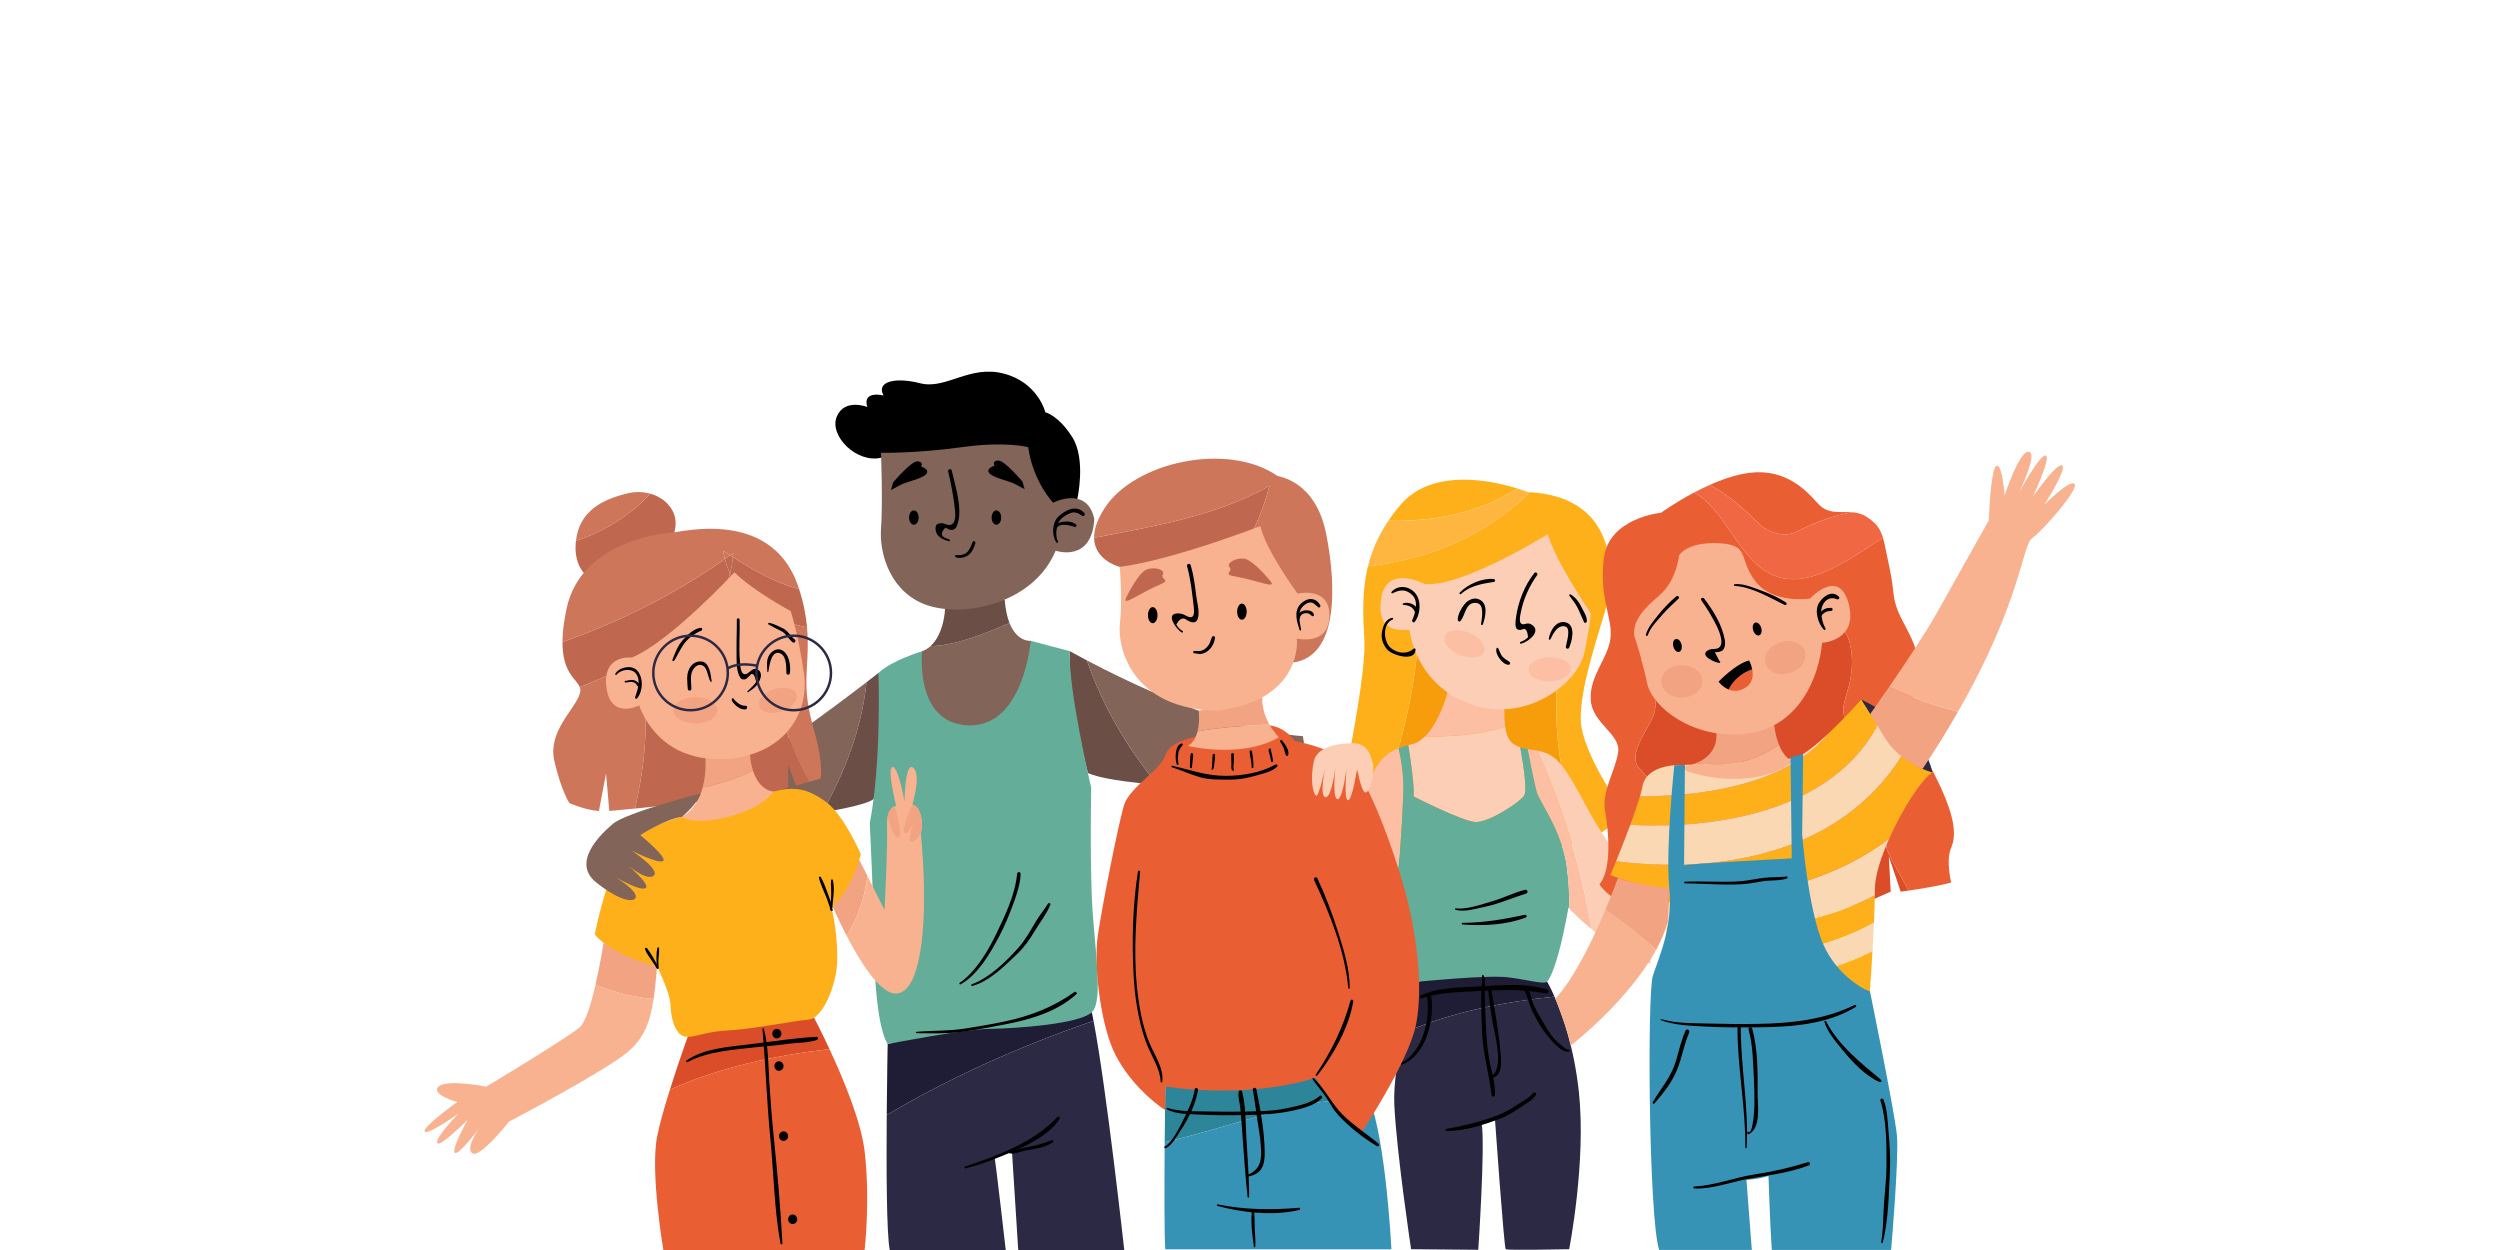 <?xml version="1.0" encoding="UTF-8" standalone="no"?>
<!-- Created with Inkscape (http://www.inkscape.org/) -->

<svg
   version="1.1"
   id="svg2"
   xml:space="preserve"
   width="1000"
   height="500"
   viewBox="0 0 1000 500"
   sodipodi:docname="2-people.svg"
   inkscape:version="1.1.2 (0a00cf5339, 2022-02-04)"
   xmlns:inkscape="http://www.inkscape.org/namespaces/inkscape"
   xmlns:sodipodi="http://sodipodi.sourceforge.net/DTD/sodipodi-0.dtd"
   xmlns="http://www.w3.org/2000/svg"
   xmlns:svg="http://www.w3.org/2000/svg"><defs
     id="defs6" /><sodipodi:namedview
     id="namedview4"
     pagecolor="#ffffff"
     bordercolor="#666666"
     borderopacity="1.0"
     inkscape:pageshadow="2"
     inkscape:pageopacity="0.0"
     inkscape:pagecheckerboard="0"
     showgrid="false"
     fit-margin-top="0"
     fit-margin-left="0"
     fit-margin-right="0"
     fit-margin-bottom="0"
     inkscape:zoom="0.32737499"
     inkscape:cx="1279.8779"
     inkscape:cy="-555.9374"
     inkscape:window-width="2560"
     inkscape:window-height="1573"
     inkscape:window-x="0"
     inkscape:window-y="-10"
     inkscape:window-maximized="1"
     inkscape:current-layer="g2212" /><g
     id="g8"
     inkscape:groupmode="layer"
     inkscape:label="ink_ext_XXXXXX"
     transform="matrix(1.333,0,0,-1.333,-2.6602669e-4,600.099)"><g
       id="g2212"
       transform="matrix(0.713,0,0,0.713,127.397,17.766)"><path
         d="m 479.515,345.303 c -19.947,2.1 -40.944,0 -60.892,5.25 0,-34.988 -9.691,-67.553 -23.406,-99.112 13.782,-3.005 35.015,-7.055 46.765,-6.388 18.374,1.045 41.733,6.491 41.733,6.491 l -1.993,13.977 8.439,-12.541 c 0,0 0.022,0.012 0.027,0.015 -16.349,25.861 -15.932,61.504 -10.673,92.308"
         style="fill:#f79c0b;fill-opacity:1;fill-rule:nonzero;stroke:none;stroke-width:0.1"
         id="path14" /><path
         d="m 460.034,400.865 c -10.105,3.157 -35.619,9.033 -49.195,-6.735 -1.974,-2.292 -3.699,-4.568 -5.224,-6.831 19.399,-0.42 38.658,3.441 54.419,13.566"
         style="fill:#feb01b;fill-opacity:1;fill-rule:nonzero;stroke:none;stroke-width:0.1"
         id="path16" /><path
         d="m 465.147,399.331 c -0.274,0.016 -0.545,0.037 -0.825,0.049 0,0 -1.61,0.649 -4.288,1.485 -15.761,-10.125 -35.02,-13.986 -54.419,-13.566 -4.375,-6.49 -7.019,-12.865 -8.567,-19.146 25.437,2.831 50.355,13.295 68.099,31.178"
         style="fill:#ffb640;fill-opacity:1;fill-rule:nonzero;stroke:none;stroke-width:0.1"
         id="path18" /><path
         d="m 486.608,303.579 c -0.269,13.911 7.344,35.434 10.493,46.72 3.127,11.207 7.083,46.736 -31.954,49.032 -17.744,-17.883 -42.662,-28.347 -68.099,-31.178 -2.609,-10.588 -2.106,-20.908 -1.523,-31.066 1.05,-18.285 -13.473,-82.59 -13.473,-82.59 0,0 5.401,-1.362 13.165,-3.056 13.715,31.559 23.406,64.124 23.406,99.112 19.948,-5.25 40.945,-3.15 60.892,-5.25 -5.259,-30.804 -5.676,-66.447 10.673,-92.308 0.303,0.157 10.131,5.278 14.525,11.739 0,0 -17.837,24.934 -18.105,38.845"
         style="fill:#feb01b;fill-opacity:1;fill-rule:nonzero;stroke:none;stroke-width:0.1"
         id="path20" /><path
         d="m 472.429,193.352 c 0,0 -37.901,7.977 -53.902,0 0,0 -3.468,-9.533 -6.407,-21.548 20.072,8.758 41.722,12.929 63.426,15.251 -1.814,4.119 -3.117,6.297 -3.117,6.297"
         style="fill:#1e1d35;fill-opacity:1;fill-rule:nonzero;stroke:none;stroke-width:0.1"
         id="path22" /><path
         d="m 475.546,187.055 c -21.704,-2.322 -43.354,-6.493 -63.426,-15.251 -2.393,-9.78 -4.436,-21.2 -3.975,-30.484 1.029,-20.69 7.055,-60.583 7.055,-60.583 l 28.27,-0.247 c 0,0 2.926,43.288 1.463,53.087 l 5.536,2.189 c 0,0 3.849,-54.473 4.55,-55.029 0.7,-0.555 26.703,0 26.703,0 0,0 7.242,36.742 4.093,66.139 -2.028,18.926 -6.989,32.733 -10.269,40.179"
         style="fill:#2c2945;fill-opacity:1;fill-rule:nonzero;stroke:none;stroke-width:0.1"
         id="path24"
         sodipodi:nodetypes="ccccccccccc" /><path
         d="m 421.073,296.562 c -1.681,-1.655 -3.588,-2.892 -5.732,-3.359 -0.457,-0.099 -0.89,-0.209 -1.328,-0.318 1.163,-7.293 2.565,-17.324 2.248,-21.598 0,0 20.472,-10.499 25.984,-10.761 5.511,-0.263 18.111,7.874 20.472,11.023 1.433,1.911 -0.127,12.44 -1.576,20.437 -3.703,1.16 -5.614,3.27 -6.342,8.609 -10.788,-3.192 -22.331,-4.288 -33.726,-4.033"
         style="fill:#fcceb6;fill-opacity:1;fill-rule:nonzero;stroke:none;stroke-width:0.1"
         id="path26" /><path
         d="m 430.511,315.097 c 0,0 -3.087,-12.285 -9.438,-18.535 11.395,-0.255 22.938,0.841 33.726,4.033 -0.269,1.979 -0.382,4.39 -0.352,7.379 l -23.936,7.123"
         style="fill:#fcbfa4;fill-opacity:1;fill-rule:nonzero;stroke:none;stroke-width:0.1"
         id="path28" /><path
         d="m 411.799,269.704 c 0.621,9.396 -0.713,17.121 -1.907,21.875 -6.644,-2.665 -10.326,-7.465 -13.003,-17.327 -3.332,-12.282 -3.988,-32.099 -3.988,-32.099 0,0 -0.774,-25.971 15.244,-28.561 0.158,11.016 1.254,25.952 1.983,31.448 0.954,7.174 1.671,24.664 1.671,24.664"
         style="fill:#fcbfa4;fill-opacity:1;fill-rule:nonzero;stroke:none;stroke-width:0.1"
         id="path30" /><path
         d="m 480.762,241.527 c -1.945,15.062 -11.22,27.136 -12.532,31.335 -0.863,2.763 -2.732,12.23 -3.908,18.382 -1.181,0.213 -2.24,0.447 -3.181,0.742 1.449,-7.997 3.009,-18.526 1.576,-20.437 -2.361,-3.149 -14.961,-11.286 -20.472,-11.023 -5.512,0.262 -25.984,10.761 -25.984,10.761 0.317,4.274 -1.085,14.305 -2.248,21.598 -1.488,-0.372 -2.86,-0.8 -4.121,-1.306 1.194,-4.754 2.528,-12.479 1.907,-21.875 0,0 -0.717,-17.49 -1.671,-24.664 -0.729,-5.496 -1.825,-20.432 -1.983,-31.448 0.082,-0.015 0.158,-0.035 0.242,-0.049 0,0 3.743,-18.074 10.14,-20.191 0,0 28.705,2.869 37.366,1.819 8.662,-1.05 15.224,-3.115 16.536,-1.819 1.313,1.294 3.971,7.001 6.824,20.191 2.19,10.123 2.1,11.024 2.1,11.024 0,0 0.116,-0.128 0.319,-0.346 0.164,5.433 -0.062,10.756 -0.91,17.306"
         style="fill:#64ad99;fill-opacity:1;fill-rule:nonzero;stroke:none;stroke-width:0.1"
         id="path32" /><path
         d="m 466.392,290.907 c -0.731,0.11 -1.417,0.22 -2.07,0.337 1.176,-6.152 3.045,-15.619 3.908,-18.382 1.312,-4.199 10.587,-16.273 12.532,-31.335 0.848,-6.55 1.074,-11.873 0.91,-17.306 1.014,-1.092 4.461,-4.694 9.489,-8.848 -4.402,26.491 -12.027,51.227 -22.867,75.211 -0.603,0.117 -1.233,0.223 -1.902,0.323"
         style="fill:#fcbfa4;fill-opacity:1;fill-rule:nonzero;stroke:none;stroke-width:0.1"
         id="path34" /><path
         d="m 515.999,228.504 c 0,0 -16.274,18.374 -27.035,38.583 -9.977,18.74 -12.964,22.021 -20.67,23.497 10.84,-23.984 18.465,-48.72 22.867,-75.211 6.33,-5.231 15.169,-11.339 24.838,-14.428 v 27.559"
         style="fill:#fcceb6;fill-opacity:1;fill-rule:nonzero;stroke:none;stroke-width:0.1"
         id="path36" /><path
         d="m 420.985,360.658 c 0,0 -15.748,8.268 -18.241,-5.381 -2.494,-13.648 5.773,-14.392 11.81,-13.823 0,0 1.969,-22.922 25.723,-31.321 23.753,-8.4 45.144,9.186 47.768,21.391 2.625,12.205 2.757,16.929 2.757,16.929 0,0 -14.567,21.26 -18.11,33.203 0,0 -35.828,-22.31 -51.707,-20.998"
         style="fill:#fcceb6;fill-opacity:1;fill-rule:nonzero;stroke:none;stroke-width:0.1"
         id="path38" /><path
         d="m 407.441,356.785 c 3.237,1.734 5.888,1.743 8.492,-0.993 2.389,-2.51 1.026,-7.446 -0.235,-10.246 -0.28,-0.621 0.533,-1.421 1.026,-0.792 2.484,3.167 2.871,8.932 0.236,12.065 -2.539,3.019 -7.207,3.718 -9.982,0.565 -0.285,-0.324 0.072,-0.809 0.463,-0.599 v 0"
         style="fill:#000000;fill-opacity:1;fill-rule:nonzero;stroke:none;stroke-width:0.1"
         id="path40" /><path
         d="m 411.974,351.884 c 1.961,-0.059 3.829,-0.718 4.671,-2.632 0.328,-0.745 1.341,-0.173 1.224,0.516 -0.397,2.332 -4.091,3.655 -6.062,2.732 -0.314,-0.147 -0.139,-0.606 0.167,-0.616 v 0"
         style="fill:#000000;fill-opacity:1;fill-rule:nonzero;stroke:none;stroke-width:0.1"
         id="path42" /><path
         d="m 451.143,333.596 c -0.462,-1.571 0.524,-3.294 1.464,-4.523 0.838,-1.096 2.334,-2.546 3.812,-2.339 0.614,0.086 0.576,0.926 0.158,1.202 -0.995,0.657 -1.924,1.187 -2.782,2.054 -1.012,1.023 -1.291,2.498 -1.939,3.699 -0.165,0.305 -0.62,0.221 -0.713,-0.093 v 0"
         style="fill:#000000;fill-opacity:1;fill-rule:nonzero;stroke:none;stroke-width:0.1"
         id="path44" /><path
         d="m 445.432,343.708 c 1.068,3.321 2.443,8.952 -1.798,10.589 -2.275,0.878 -4.642,-0.466 -6.04,-2.193 -1.252,-1.547 -2.881,-4.483 -2.743,-6.538 0.035,-0.524 0.719,-0.934 1.122,-0.465 2.151,2.496 2.114,8.248 6.812,7.609 3.486,-0.474 2.133,-6.63 1.858,-8.895 -0.058,-0.468 0.656,-0.517 0.789,-0.107 v 0"
         style="fill:#000000;fill-opacity:1;fill-rule:nonzero;stroke:none;stroke-width:0.1"
         id="path46" /><path
         d="m 473.824,337.417 c 1.131,2.265 2.86,5.995 6.015,5.479 3,-0.492 0.683,-7.035 0.463,-8.709 -0.094,-0.72 1.065,-1.005 1.365,-0.369 1.206,2.555 2.875,9.117 -0.909,10.567 -4.223,1.62 -7.144,-3.321 -7.609,-6.786 -0.048,-0.36 0.521,-0.491 0.675,-0.182 v 0"
         style="fill:#000000;fill-opacity:1;fill-rule:nonzero;stroke:none;stroke-width:0.1"
         id="path48" /><path
         d="m 461.512,335.559 c 3.257,0.862 9.045,5.597 4.059,8.247 -0.541,0.287 -1.41,0.358 -1.961,0.172 -3.741,-1.269 -2.579,3.092 -2.067,5.534 1.096,5.224 3.587,10.606 6.712,14.928 0.493,0.679 -0.637,1.551 -1.162,0.897 -4.114,-5.131 -6.885,-12.219 -7.729,-18.721 -0.128,-0.986 -0.784,-4.591 0.777,-5.07 0.96,-0.294 0.947,-0.285 1.914,0.075 1.336,0.638 2.119,-0.478 2.349,-3.348 -0.927,-0.904 -1.992,-1.566 -3.197,-1.988 -0.423,-0.185 -0.118,-0.839 0.305,-0.726 v 0"
         style="fill:#000000;fill-opacity:1;fill-rule:nonzero;stroke:none;stroke-width:0.1"
         id="path50" /><path
         d="m 436.228,356.483 c 3.77,3.543 8.99,4.327 13.88,5.114 0.732,0.118 0.475,1.146 -0.163,1.206 -4.838,0.454 -11.009,-2.239 -14.279,-5.757 -0.35,-0.376 0.188,-0.914 0.562,-0.563 v 0"
         style="fill:#000000;fill-opacity:1;fill-rule:nonzero;stroke:none;stroke-width:0.1"
         id="path52" /><path
         d="m 481.804,355.78 c 1.103,-1.548 2.352,-2.982 3.241,-4.664 1.11,-2.096 1.922,-4.344 2.943,-6.478 0.295,-0.62 1.11,-0.239 1.166,0.316 0.209,2.083 -1.528,4.454 -2.387,6.273 -0.966,2.043 -2.477,3.91 -4.43,5.086 -0.318,0.193 -0.765,-0.206 -0.533,-0.533 v 0"
         style="fill:#000000;fill-opacity:1;fill-rule:nonzero;stroke:none;stroke-width:0.1"
         id="path54" /><path
         d="m 407.337,346.441 c -2.802,-0.267 -3.945,-3.424 -4.397,-5.862 -0.503,-2.713 0.392,-5.314 2.124,-7.374 2.107,-2.507 11.907,-5.49 12.016,-0.063 0.008,0.432 -0.506,0.589 -0.8,0.332 -2.854,-2.506 -6.721,-2.037 -9.613,0.297 -3.171,2.56 -3.607,10.234 0.763,11.982 0.337,0.134 0.333,0.729 -0.093,0.688 v 0"
         style="fill:#000000;fill-opacity:1;fill-rule:nonzero;stroke:none;stroke-width:0.1"
         id="path56" /><path
         d="m 433.933,223.548 c 3.85,-1.008 8.663,0.529 12.45,1.328 6.039,1.274 11.441,3.754 17.252,5.55 1.008,0.311 0.593,1.83 -0.435,1.58 -4.656,-1.136 -9.143,-3.49 -13.816,-4.824 -4.399,-1.256 -10.759,-3.6 -15.363,-2.984 -0.376,0.05 -0.439,-0.557 -0.088,-0.65 v 0"
         style="fill:#000000;fill-opacity:1;fill-rule:nonzero;stroke:none;stroke-width:0.1"
         id="path58" /><path
         d="m 436.82,217.393 c 8.996,-0.606 18.067,-0.267 26.583,2.919 0.722,0.27 0.448,1.325 -0.32,1.162 -8.841,-1.874 -17.149,-3.346 -26.263,-3.38 -0.456,-0.002 -0.446,-0.671 0,-0.701 v 0"
         style="fill:#000000;fill-opacity:1;fill-rule:nonzero;stroke:none;stroke-width:0.1"
         id="path60" /><path
         d="m 430.171,130.488 c 7.746,-0.033 15.973,2.683 23.14,5.449 3.236,1.249 6.262,3.407 9.122,5.33 1.878,1.262 4.102,2.393 5.291,4.366 0.503,0.834 -0.708,1.462 -1.266,0.738 -1.523,-1.976 -4.244,-3.273 -6.282,-4.644 -3.347,-2.253 -6.852,-4.119 -10.67,-5.443 -6.273,-2.176 -12.904,-3.862 -19.458,-4.883 -0.53,-0.083 -0.385,-0.911 0.123,-0.913 v 0"
         style="fill:#000000;fill-opacity:1;fill-rule:nonzero;stroke:none;stroke-width:0.1"
         id="path62" /><path
         d="m 420.022,186.813 c 0.173,0 0.173,0.268 0,0.268 -0.173,0 -0.173,-0.268 0,-0.268 v 0"
         style="fill:#000000;fill-opacity:1;fill-rule:nonzero;stroke:none;stroke-width:0.1"
         id="path64" /><path
         d="m 419.847,187.585 c -0.086,-0.006 -0.173,-0.012 -0.259,-0.019 0.058,-0.426 0.116,-0.854 0.173,-1.281 7.656,2.795 17.246,2.652 25.316,3.161 9.26,0.586 17.696,0.66 26.859,-1.059 1.087,-0.204 1.542,1.342 0.461,1.67 -8.988,2.726 -18.106,1.855 -27.32,1.32 -7.906,-0.46 -18.584,-0.288 -25.818,-3.899 -0.703,-0.351 -0.182,-1.32 0.502,-1.193 0.086,0.016 0.171,0.031 0.256,0.047 0.707,0.132 0.545,1.304 -0.17,1.253 v 0"
         style="fill:#000000;fill-opacity:1;fill-rule:nonzero;stroke:none;stroke-width:0.1"
         id="path66" /><path
         d="m 445.072,195.872 c 0.193,-3.062 -0.416,-6.387 -0.399,-9.494 0.029,-4.981 0.203,-9.964 0.433,-14.939 0.406,-8.79 3.004,-17.091 3.927,-25.788 0.098,-0.928 1.433,-0.965 1.472,0 0.16,3.975 -0.816,7.702 -1.72,11.546 -1.247,5.306 -1.758,10.713 -2.029,16.146 -0.248,4.963 -0.415,9.935 -0.569,14.903 -0.074,2.412 0.561,5.555 -0.514,7.789 -0.137,0.288 -0.621,0.151 -0.601,-0.163 v 0"
         style="fill:#000000;fill-opacity:1;fill-rule:nonzero;stroke:none;stroke-width:0.1"
         id="path68" /><path
         d="m 449.02,152.721 c 5.359,0.857 3.991,8.615 3.651,12.509 -0.709,8.122 -2.339,16.304 -3.629,24.353 -0.125,0.772 -1.452,0.594 -1.37,-0.186 0.482,-4.563 1.095,-9.129 1.918,-13.644 0.746,-4.091 5.035,-19.673 -0.822,-22.12 -0.56,-0.235 -0.357,-1.009 0.252,-0.912 v 0"
         style="fill:#000000;fill-opacity:1;fill-rule:nonzero;stroke:none;stroke-width:0.1"
         id="path70" /><path
         d="m 481.519,164.725 c -1.025,-0.239 -3.192,2.025 -3.954,2.605 -2.742,2.088 -4.753,5.357 -6.45,8.302 -1.754,3.043 -3.643,5.917 -4.806,9.259 -0.683,1.96 -1.028,4.283 -2.366,5.907 -0.564,0.683 -1.534,-0.187 -1.169,-0.902 1.595,-3.125 2.224,-6.68 3.855,-9.833 1.604,-3.098 3.486,-6.47 5.694,-9.178 1.251,-1.534 6.649,-8.254 9.475,-6.823 0.38,0.193 0.109,0.752 -0.279,0.663 v 0"
         style="fill:#000000;fill-opacity:1;fill-rule:nonzero;stroke:none;stroke-width:0.1"
         id="path72" /><path
         d="m 411.376,158.398 c 10.218,4 13.695,18.943 12.312,28.612 -0.162,1.139 -1.902,0.658 -1.73,-0.477 1.398,-9.275 -1.982,-22.649 -10.881,-27.422 -0.384,-0.206 -0.117,-0.875 0.299,-0.713 v 0"
         style="fill:#000000;fill-opacity:1;fill-rule:nonzero;stroke:none;stroke-width:0.1"
         id="path74" /><path
         d="m 445.901,332.183 c -1.048,-2.6 -5.587,-3.22 -10.14,-1.385 -4.552,1.834 -7.392,5.429 -6.344,8.029 1.046,2.599 5.586,3.219 10.138,1.384 4.551,-1.834 7.393,-5.429 6.346,-8.028"
         style="fill:#fcbfa4;fill-opacity:1;fill-rule:nonzero;stroke:none;stroke-width:0.1"
         id="path76" /><path
         d="m 482.395,324.972 c 0.059,-2.802 -3.873,-5.156 -8.779,-5.258 -4.906,-0.101 -8.931,2.088 -8.99,4.89 -0.058,2.803 3.874,5.156 8.78,5.258 4.906,0.101 8.932,-2.088 8.989,-4.89"
         style="fill:#fcbfa4;fill-opacity:1;fill-rule:nonzero;stroke:none;stroke-width:0.1"
         id="path78" /><path
         d="m 274.729,396.537 c 0,0 3.735,16.484 -2.039,25.801 -5.775,9.318 -11.418,10.63 -11.418,10.63 0,0 -3.018,12.468 -17.454,16.273 -14.436,3.806 -24.41,-6.824 -35.171,-4.068 -10.761,2.756 -18.635,0.656 -15.485,-5.118 0,0 -9.056,2.231 -6.825,-4.856 0,0 -9.58,3.806 -12.861,-4.068 -3.281,-7.874 8.126,-19.643 18.557,-17.323 10.43,2.319 72.783,-21.391 72.783,-21.391 l 9.913,4.12"
         style="fill:#000000;fill-opacity:1;fill-rule:nonzero;stroke:none;stroke-width:0.1"
         id="path80" /><path
         d="m 271.64,332.413 c -1.4,-17.439 7.529,-51.265 7.529,-51.265 5.207,-2.336 16.401,-3.884 29.32,-4.909 -12.782,15.49 -23.069,33.014 -29.699,52.289 -4.519,2.385 -7.15,3.885 -7.15,3.885"
         style="fill:#6b4e45;fill-opacity:1;fill-rule:nonzero;stroke:none;stroke-width:0.1"
         id="path82" /><path
         d="m 373.478,274.262 -3.851,22.397 c -31.665,2.203 -74.157,23.071 -90.837,31.869 6.63,-19.275 16.917,-36.799 29.699,-52.289 28.341,-2.248 64.989,-1.977 64.989,-1.977"
         style="fill:#826459;fill-opacity:1;fill-rule:nonzero;stroke:none;stroke-width:0.1"
         id="path84" /><path
         d="m 116.224,272.563 -2.328,-14.662 c 0,0 31.108,2.919 53.464,6.655 9.551,16.883 16.626,35.287 18.644,54.808 -13.316,-10.228 -49.876,-37.712 -69.78,-46.801"
         style="fill:#826459;fill-opacity:1;fill-rule:nonzero;stroke:none;stroke-width:0.1"
         id="path86" /><path
         d="m 191.029,323.256 c 0,0 -1.858,-1.46 -5.025,-3.892 -2.018,-19.521 -9.093,-37.925 -18.644,-54.808 10.547,1.762 19.147,3.707 21.611,5.612 0,0 13.89,47.053 2.058,53.088"
         style="fill:#6b4e45;fill-opacity:1;fill-rule:nonzero;stroke:none;stroke-width:0.1"
         id="path88" /><path
         d="m 281.047,179.413 c -0.074,0.361 -0.147,0.716 -0.22,1.06 -46.195,-1.05 -85.916,-13.386 -85.916,-13.386 0,0 -0.267,-13.457 -0.395,-29.861 27.531,16.281 56.869,29.267 87.042,39.596 -0.172,0.904 -0.343,1.77 -0.511,2.591"
         style="fill:#1e1d35;fill-opacity:1;fill-rule:nonzero;stroke:none;stroke-width:0.1"
         id="path90" /><path
         d="m 194.516,137.226 c -0.174,-22.317 -0.091,-50.084 1.271,-56.841 h 48.818 c 0,0 -4.199,36.57 -4.724,39.457 l 7.349,1.838 2.625,-41.295 h 44.62 c 0,0 -7.446,67.804 -12.917,96.437 -30.173,-10.329 -59.511,-23.315 -87.042,-39.596"
         style="fill:#2c2945;fill-opacity:1;fill-rule:nonzero;stroke:none;stroke-width:0.1"
         id="path92" /><path
         d="m 209.419,332.413 c 0,0 -12.911,-3.908 -18.39,-9.157 0,0 1.345,-37.377 -3.642,-63.177 0,0 1.575,-32.624 1.575,-42.336 0,-9.711 0.349,-41.732 5.949,-50.656 0,0 31.584,6.211 42.87,6.386 11.286,0.175 37.796,2.013 43.046,7 5.249,4.987 0.787,28.609 0,48.556 -0.788,19.948 -0.263,45.884 -0.263,45.884 0,0 -9.974,42.773 -8.924,57.5 l -16.536,4.36 -45.685,-4.36"
         style="fill:#64ad99;fill-opacity:1;fill-rule:nonzero;stroke:none;stroke-width:0.1"
         id="path94" /><path
         d="m 209.419,332.413 c 0,0 -3.397,-30.68 19.701,-31.205 23.097,-0.524 25.984,35.565 25.984,35.565 0,0 -5.656,-0.638 -8.897,7.472 -10.556,-4.464 -22.669,-9.501 -33.275,-9.692 -1.001,-0.898 -2.16,-1.641 -3.513,-2.14"
         style="fill:#826459;fill-opacity:1;fill-rule:nonzero;stroke:none;stroke-width:0.1"
         id="path96" /><path
         d="m 219.062,350.206 c 0,0 -0.347,-10.468 -6.13,-15.653 10.606,0.191 22.719,5.228 33.275,9.692 -0.972,2.43 -1.729,5.637 -2.049,9.894 l -25.096,-3.933"
         style="fill:#6b4e45;fill-opacity:1;fill-rule:nonzero;stroke:none;stroke-width:0.1"
         id="path98" /><path
         d="m 192.111,415.908 c 0,0 0.788,-21.175 0,-31.979 -0.787,-10.804 4.2,-27.34 19.948,-32.326 15.749,-4.987 44.358,1.049 53.544,23.097 0,0 15.224,-5.249 16.273,13.386 -3.149,14.173 -17.323,6.824 -17.323,6.824 0,0 -8.399,8.662 -10.498,23.36 0,0 -9.187,2.625 -28.085,0 -18.898,-2.624 -33.859,-2.362 -33.859,-2.362"
         style="fill:#826459;fill-opacity:1;fill-rule:nonzero;stroke:none;stroke-width:0.1"
         id="path100" /><path
         d="m 223.346,372.208 c 1.168,-1.048 3.713,-0.366 4.935,0.263 1.932,0.996 3.023,3.491 3.538,5.476 0.173,0.662 -0.836,1.138 -1.136,0.479 -0.65,-1.425 -1.03,-2.885 -2.086,-4.093 -1.24,-1.419 -3.221,-1.581 -4.989,-1.494 -0.316,0.016 -0.499,-0.419 -0.262,-0.631 v 0"
         style="fill:#000000;fill-opacity:1;fill-rule:nonzero;stroke:none;stroke-width:0.1"
         id="path102" /><path
         d="m 221.017,379.313 c -0.392,0.173 -0.783,0.347 -1.174,0.521 -2.627,0.825 -2.841,2.342 -0.643,4.551 0.747,-0.347 1.71,-0.929 2.571,-0.929 1.75,0 2.221,1.473 2.653,2.866 2.005,6.467 -1.133,15.853 -2.569,22.178 -0.219,0.965 -1.701,0.556 -1.48,-0.408 1.236,-5.396 2.354,-10.992 2.899,-16.501 0.308,-3.097 0.025,-7.58 -4.441,-5.544 -0.868,0.396 -1.556,0.236 -2.437,0.1 -1.686,-0.258 -1.419,-2.575 -1.102,-3.603 0.689,-2.23 3.436,-3.431 5.471,-3.828 0.341,-0.067 0.61,0.438 0.252,0.597 v 0"
         style="fill:#000000;fill-opacity:1;fill-rule:nonzero;stroke:none;stroke-width:0.1"
         id="path104" /><path
         d="m 266.582,378.564 c -1.243,2.312 -0.732,6.403 0.572,8.551 0.929,1.531 2.887,2.696 4.496,3.368 1.977,0.826 3.521,0.056 5.132,-1.061 0.718,-0.498 1.412,0.558 0.887,1.15 -3.245,3.665 -7.983,1.281 -10.907,-1.492 -2.668,-2.53 -2.91,-7.962 -0.825,-10.894 0.275,-0.388 0.877,-0.054 0.645,0.378 v 0"
         style="fill:#000000;fill-opacity:1;fill-rule:nonzero;stroke:none;stroke-width:0.1"
         id="path106" /><path
         d="m 265.617,383.196 c 0.772,3.596 5.7,2.304 7.96,1.542 0.559,-0.189 1.084,0.641 0.597,1.026 -1.735,1.372 -4.268,1.466 -6.341,0.934 -1.46,-0.375 -3.241,-1.854 -2.992,-3.502 0.06,-0.397 0.696,-0.373 0.776,0 v 0"
         style="fill:#000000;fill-opacity:1;fill-rule:nonzero;stroke:none;stroke-width:0.1"
         id="path108" /><path
         d="m 207.072,171.648 c 6.264,-0.043 12.216,-0.282 18.466,0.506 6.299,0.794 12.563,2.029 18.8,3.205 10.486,1.979 21.904,5.33 29.961,12.69 0.504,0.46 -0.17,1.355 -0.735,0.952 -9.094,-6.488 -18.673,-10.143 -29.556,-12.445 -5.524,-1.169 -11.133,-2.111 -16.712,-2.977 -6.785,-1.054 -13.44,-0.758 -20.224,-1.341 -0.374,-0.032 -0.386,-0.588 0,-0.59 v 0"
         style="fill:#000000;fill-opacity:1;fill-rule:nonzero;stroke:none;stroke-width:0.1"
         id="path110" /><path
         d="m 230.534,191.522 c 7.264,1.98 13.83,8.645 19.117,13.702 2.948,2.819 5.231,6.205 7.313,9.688 2.145,3.589 4.886,6.934 6.422,10.819 0.241,0.609 -0.702,0.952 -1.022,0.431 -1.568,-2.551 -3.482,-4.82 -5.017,-7.386 -2.398,-4.007 -4.46,-7.867 -7.616,-11.394 -5,-5.589 -12.236,-12.626 -19.4,-15.123 -0.46,-0.16 -0.278,-0.867 0.203,-0.737 v 0"
         style="fill:#000000;fill-opacity:1;fill-rule:nonzero;stroke:none;stroke-width:0.1"
         id="path112" /><path
         d="m 225.636,192.22 c 7.256,4.063 12.504,13.156 16.257,20.281 2.254,4.28 4.151,8.837 5.817,13.376 1.41,3.838 3.122,8.764 3.144,12.864 0.005,0.964 -1.389,0.93 -1.473,0 -0.788,-8.739 -5.09,-17.692 -8.848,-25.446 -3.47,-7.16 -8.591,-15.847 -15.279,-20.423 -0.398,-0.272 -0.048,-0.893 0.382,-0.652 v 0"
         style="fill:#000000;fill-opacity:1;fill-rule:nonzero;stroke:none;stroke-width:0.1"
         id="path114" /><path
         d="m 227.647,114.746 c 7.596,1.9 14.827,4.869 21.983,8.025 6.072,2.678 14.127,7.002 17.644,12.926 0.327,0.551 -0.446,1.162 -0.891,0.688 -10.162,-10.859 -25.179,-16.18 -38.941,-20.895 -0.467,-0.16 -0.281,-0.866 0.205,-0.744 v 0"
         style="fill:#000000;fill-opacity:1;fill-rule:nonzero;stroke:none;stroke-width:0.1"
         id="path116" /><path
         d="m 245.606,121.37 c 1.681,-1.176 5.62,0.639 7.394,0.933 3.889,0.643 8.045,1.231 11.434,3.37 0.499,0.314 0.176,1.225 -0.419,0.993 -2.969,-1.165 -5.867,-2.083 -8.998,-2.717 -1.552,-0.314 -3.11,-0.593 -4.66,-0.921 -1.379,-0.292 -3.01,-1.326 -4.475,-1.003 -0.408,0.09 -0.608,-0.422 -0.276,-0.655 v 0"
         style="fill:#000000;fill-opacity:1;fill-rule:nonzero;stroke:none;stroke-width:0.1"
         id="path118" /><path
         d="m 242.681,388.654 c 0,-1.666 -0.901,-3.018 -2.013,-3.018 -1.111,0 -2.011,1.352 -2.011,3.018 0,1.667 0.9,3.018 2.011,3.018 1.112,0 2.013,-1.351 2.013,-3.018"
         style="fill:#000000;fill-opacity:1;fill-rule:nonzero;stroke:none;stroke-width:0.1"
         id="path120" /><path
         d="m 207.947,388.654 c 0,-1.666 -0.901,-3.018 -2.012,-3.018 -1.112,0 -2.012,1.352 -2.012,3.018 0,1.667 0.9,3.018 2.012,3.018 1.111,0 2.012,-1.351 2.012,-3.018"
         style="fill:#000000;fill-opacity:1;fill-rule:nonzero;stroke:none;stroke-width:0.1"
         id="path122" /><path
         d="m 251.604,403.834 c 0,0 -7.523,8.926 -10.148,8.836 -2.859,-0.098 -1.575,-2.186 -1.575,-2.186 0,0 -3.85,-1.137 -2.187,-3.15 1.662,-2.012 8.399,-3.238 10.936,-4.638 2.537,-1.399 3.937,-2.099 3.937,-2.099 l -0.963,3.237"
         style="fill:#000000;fill-opacity:1;fill-rule:nonzero;stroke:none;stroke-width:0.1"
         id="path124" /><path
         d="m 197.24,403.484 c 0,0 7.524,8.927 10.149,8.837 2.858,-0.098 1.575,-2.187 1.575,-2.187 0,0 3.849,-1.137 2.187,-3.15 -1.662,-2.012 -8.4,-3.238 -10.937,-4.637 -2.537,-1.4 -3.937,-2.1 -3.937,-2.1 l 0.963,3.237"
         style="fill:#000000;fill-opacity:1;fill-rule:nonzero;stroke:none;stroke-width:0.1"
         id="path126" /><path
         d="m 281.783,380.127 c 0.133,-9.599 10.801,-12.228 10.801,-12.228 0,0 14.066,-11.07 30.343,-21.612 15.274,15.608 27.174,34.976 32.703,55.709 -22.914,-12.831 -48.228,-16.861 -73.847,-21.869"
         style="fill:#bf674f;fill-opacity:1;fill-rule:nonzero;stroke:none;stroke-width:0.1"
         id="path128" /><path
         d="m 379.515,381.524 c -4.463,22.835 -19.993,24.251 -20.735,24.761 -20.736,14.261 -60.106,5.948 -72.704,-13.868 -3.183,-5.007 -4.338,-9.045 -4.293,-12.29 25.619,5.008 50.933,9.038 73.847,21.869 -5.529,-20.733 -17.429,-40.101 -32.703,-55.709 15.73,-10.188 33.523,-19.883 42.688,-18.616 18.644,2.577 18.362,31.018 13.9,53.853"
         style="fill:#cd7659;fill-opacity:1;fill-rule:nonzero;stroke:none;stroke-width:0.1"
         id="path130" /><path
         d="m 397.555,144.153 c -0.317,0.797 -0.643,1.544 -0.98,2.229 -7.874,16.011 -9.982,14.698 -9.982,14.698 l -74.832,-10.235 c 0,0 -0.156,-11.433 -0.264,-25.047 28.315,6.318 57.488,19.012 86.058,18.355"
         style="fill:#2c8599;fill-opacity:1;fill-rule:nonzero;stroke:none;stroke-width:0.1"
         id="path132" /><path
         d="m 311.497,125.798 c -0.141,-17.649 -0.201,-40.28 0.264,-45.121 h 95.157 c 0,0 -2.262,45.643 -9.363,63.476 -28.57,0.657 -57.743,-12.037 -86.058,-18.355"
         style="fill:#3793b5;fill-opacity:1;fill-rule:nonzero;stroke:none;stroke-width:0.1"
         id="path134"
         sodipodi:nodetypes="ccccc" /><path
         d="m 324.514,296.323 c 0,0 -10.951,-1.676 -12.753,-7.713 -1.801,-6.037 -14.924,-13.386 -17.286,-20.735 -2.362,-7.349 -9.4,-43.308 -11.131,-55.118 -1.73,-11.812 0.895,-35.434 6.406,-48.032 5.512,-12.599 17.25,-22.573 22.011,-25.46 v 9.974 c 0,0 33.108,-5.774 63.291,3.675 0,0 8.4,-15.224 18.899,-23.623 0,0 20.21,30.185 23.359,46.195 3.15,16.01 0,39.51 -4.986,57.157 -4.988,17.647 -12.862,38.381 -19.16,48.356 -6.299,9.973 -27.036,13.648 -27.036,13.648 0,0 -4.723,7.6 -13.91,6.556 -9.186,-1.044 -27.704,-4.88 -27.704,-4.88"
         style="fill:#e95f33;fill-opacity:1;fill-rule:nonzero;stroke:none;stroke-width:0.1"
         id="path136" /><path
         d="m 355.579,301.591 c -10.216,-0.494 -20.356,-1.137 -30.255,-2.915 -0.628,-2.484 -1.832,-4.86 -4.077,-6.129 0,0 22.835,-5.512 38.32,3.675 0,0 -2.091,2.028 -3.988,5.369"
         style="fill:#f9b28f;fill-opacity:1;fill-rule:nonzero;stroke:none;stroke-width:0.1"
         id="path138" /><path
         d="m 352.581,313.042 -26.78,-5.673 c 0,0 0.584,-4.5 -0.477,-8.693 9.899,1.778 20.039,2.421 30.255,2.915 -1.673,2.946 -3.197,6.911 -2.998,11.451"
         style="fill:#f2a381;fill-opacity:1;fill-rule:nonzero;stroke:none;stroke-width:0.1"
         id="path140" /><path
         d="m 292.584,367.899 c 0,0 1.215,-14.039 0.059,-23.885 -1.158,-9.845 4.813,-36.077 41.166,-36.645 36.341,4.683 33.391,30.398 33.259,30.398 -0.131,-10e-4 13.394,-3.38 13.757,9.351 0.362,12.73 -13.408,9.547 -13.408,9.547 0,0 -13.168,17.858 -15.688,28.395 0,0 -36.58,-14.218 -59.145,-17.161"
         style="fill:#f9b28f;fill-opacity:1;fill-rule:nonzero;stroke:none;stroke-width:0.1"
         id="path142" /><path
         d="m 333.672,98.971 c 10.667,-2.941 23.66,-4.271 34.508,-1.719 0.513,0.121 0.409,0.975 -0.126,0.929 -11.534,-0.993 -22.781,-0.882 -34.21,1.413 -0.405,0.081 -0.576,-0.512 -0.172,-0.623 v 0"
         style="fill:#000000;fill-opacity:1;fill-rule:nonzero;stroke:none;stroke-width:0.1"
         id="path144" /><path
         d="m 349.61,81.784 c 0.248,2.445 -0.11,4.903 -0.213,7.35 -0.104,2.451 0.01,4.904 -0.25,7.348 -0.069,0.659 -0.977,0.67 -1.031,0 -0.394,-4.83 0.253,-9.988 0.945,-14.772 0.049,-0.336 0.52,-0.214 0.549,0.074 v 0"
         style="fill:#000000;fill-opacity:1;fill-rule:nonzero;stroke:none;stroke-width:0.1"
         id="path146" /><path
         d="m 347.044,102.781 c 0.019,8.31 -0.718,16.695 -1.173,24.993 -0.338,6.175 -0.235,13.288 -1.776,19.298 -0.237,0.925 -1.665,0.532 -1.428,-0.392 0.015,-0.055 0.028,-0.11 0.042,-0.164 0.171,-0.666 1.173,-0.666 1.344,0 0.014,0.054 0.028,0.109 0.042,0.164 0.238,0.924 -1.191,1.317 -1.428,0.392 -0.489,-1.908 0.39,-4.554 0.604,-6.495 0.469,-4.234 0.701,-8.552 1.019,-12.803 0.623,-8.348 1.184,-16.667 2.078,-24.993 0.045,-0.425 0.675,-0.446 0.676,0 v 0"
         style="fill:#000000;fill-opacity:1;fill-rule:nonzero;stroke:none;stroke-width:0.1"
         id="path148" /><path
         d="m 346.636,111.326 c 5.926,1.128 7.029,4.924 6.955,10.354 -0.118,8.675 -1.811,17.975 -3.532,26.448 -0.169,0.83 -1.559,0.648 -1.484,-0.201 0.01,-0.116 0.021,-0.234 0.031,-0.35 0.083,-0.932 1.366,-0.932 1.449,0 0.01,0.116 0.021,0.234 0.03,0.35 -0.494,-0.068 -0.988,-0.134 -1.483,-0.201 0.944,-5.162 1.516,-10.432 2.366,-15.617 0.573,-3.486 1.032,-6.898 1.102,-10.429 0.093,-4.733 -1.141,-7.743 -5.643,-9.594 -0.464,-0.191 -0.299,-0.857 0.209,-0.76 v 0"
         style="fill:#000000;fill-opacity:1;fill-rule:nonzero;stroke:none;stroke-width:0.1"
         id="path150" /><path
         d="m 312.424,139.603 c 3.715,-2.085 8.611,-1.919 12.76,-2.167 6.992,-0.42 14.034,-0.357 21.035,-0.23 6.256,0.114 12.406,0.427 18.541,1.711 3.804,0.797 10.202,2.249 12.835,5.418 0.513,0.616 -0.273,1.426 -0.885,0.885 -3.549,-3.136 -9.605,-4.276 -14.12,-5.218 -5.977,-1.249 -12.205,-1.219 -18.283,-1.347 -5.1,-0.107 -10.201,-0.053 -15.299,0.061 -5.277,0.118 -11.276,-0.134 -16.338,1.47 -0.348,0.11 -0.559,-0.408 -0.246,-0.583 v 0"
         style="fill:#000000;fill-opacity:1;fill-rule:nonzero;stroke:none;stroke-width:0.1"
         id="path152" /><path
         d="m 311.813,123.236 c 2.726,0.956 5.07,5.566 6.542,7.74 3.179,4.693 6.314,11.096 7.151,16.765 0.13,0.88 -1.215,1.257 -1.344,0.371 -0.696,-4.788 -3.12,-9.478 -5.262,-13.775 -1.402,-2.812 -4.445,-8.857 -7.382,-10.402 -0.38,-0.201 -0.116,-0.843 0.295,-0.699 v 0"
         style="fill:#000000;fill-opacity:1;fill-rule:nonzero;stroke:none;stroke-width:0.1"
         id="path154" /><path
         d="m 373.707,152.303 c 1.841,-2.741 4.11,-5.131 5.905,-7.915 1.501,-2.326 2.836,-4.907 4.704,-6.97 4.617,-5.098 10.61,-9.73 16.488,-13.311 0.606,-0.369 1.329,0.528 0.769,0.996 -4.95,4.126 -10.419,7.575 -15.031,12.113 -4.713,4.636 -7.457,10.837 -12.297,15.502 -0.274,0.262 -0.761,-0.083 -0.538,-0.415 v 0"
         style="fill:#000000;fill-opacity:1;fill-rule:nonzero;stroke:none;stroke-width:0.1"
         id="path156" /><path
         d="m 310.462,151.161 c 0.862,5.575 -3.556,11.778 -5.538,16.759 -3.056,7.68 -4.407,15.972 -5.179,24.156 -1.502,15.936 0.037,31.673 1.398,47.539 0.044,0.511 -0.818,0.63 -0.897,0.121 -2.264,-14.541 -2.604,-29.424 -1.817,-44.1 0.384,-7.172 1.406,-14.282 3.178,-21.243 0.743,-2.915 1.698,-5.835 2.875,-8.604 1.953,-4.594 5.12,-9.413 5.315,-14.538 0.014,-0.364 0.604,-0.482 0.665,-0.09 v 0"
         style="fill:#000000;fill-opacity:1;fill-rule:nonzero;stroke:none;stroke-width:0.1"
         id="path158" /><path
         d="m 375.674,153.779 c 6.808,8.645 13.375,20.267 15.183,31.258 0.123,0.75 -0.954,1.085 -1.162,0.32 -2.994,-11.03 -8.155,-21.696 -14.626,-31.111 -0.247,-0.358 0.335,-0.811 0.605,-0.467 v 0"
         style="fill:#000000;fill-opacity:1;fill-rule:nonzero;stroke:none;stroke-width:0.1"
         id="path160" /><path
         d="m 389.359,190.622 c 0.088,7.747 -2.424,15.766 -4.71,23.089 -2.449,7.845 -5.41,15.715 -8.913,23.154 -0.435,0.923 -1.799,0.119 -1.367,-0.799 6.544,-13.897 13.036,-30.013 14.377,-45.444 0.033,-0.389 0.609,-0.401 0.613,0 v 0"
         style="fill:#000000;fill-opacity:1;fill-rule:nonzero;stroke:none;stroke-width:0.1"
         id="path162" /><path
         d="m 314.592,283.548 c 3.922,-1.231 7.653,-2.983 11.602,-4.125 4.086,-1.183 8.613,-1.04 12.813,-1.054 4.12,-0.014 7.93,0.798 11.871,1.955 2.761,0.81 5.849,1.455 7.954,3.51 0.466,0.457 -0.13,1.206 -0.688,0.891 -6.135,-3.469 -14.053,-4.77 -20.974,-4.772 -8.044,-0.003 -14.723,2.425 -22.392,4.271 -0.44,0.106 -0.617,-0.541 -0.186,-0.676 v 0"
         style="fill:#000000;fill-opacity:1;fill-rule:nonzero;stroke:none;stroke-width:0.1"
         id="path164" /><path
         d="m 322.096,283.631 c 0.047,-0.152 0.074,-0.261 0.178,-0.38 0.25,-0.286 0.662,-0.036 0.686,0.284 0.082,1.069 0.213,2.132 0.351,3.194 0.115,0.894 0.343,1.783 -0.028,2.625 -0.127,0.289 -0.616,0.277 -0.748,0 -0.382,-0.809 -0.254,-1.741 -0.303,-2.625 -0.06,-1.067 -0.13,-2.124 -0.075,-3.194 0.228,0.095 0.457,0.19 0.686,0.284 -0.117,0.104 -0.229,0.133 -0.379,0.181 -0.215,0.067 -0.434,-0.155 -0.368,-0.369 v 0"
         style="fill:#000000;fill-opacity:1;fill-rule:nonzero;stroke:none;stroke-width:0.1"
         id="path166" /><path
         d="m 331.567,282.532 c 0.663,0.097 0.704,1.771 0.772,2.215 0.197,1.286 0.379,2.644 0.384,3.947 0,0.188 -0.103,0.375 -0.268,0.467 -1.055,0.589 -0.846,-1.622 -0.866,-2.07 -0.036,-0.821 -0.1,-1.64 -0.158,-2.46 -0.02,-0.275 -0.002,-1.439 -0.171,-1.572 -0.279,-0.222 0.038,-0.566 0.307,-0.527 v 0"
         style="fill:#000000;fill-opacity:1;fill-rule:nonzero;stroke:none;stroke-width:0.1"
         id="path168" /><path
         d="m 339.926,282.84 c -0.056,-0.122 -0.106,-0.219 -0.114,-0.354 0.261,0.071 0.521,0.141 0.782,0.212 -0.329,0.584 -0.071,1.599 -0.04,2.238 0.063,1.334 0.104,2.689 0.09,4.024 -0.008,0.756 -1.165,0.756 -1.173,0 -0.015,-1.403 0.092,-2.807 0.089,-4.211 -10e-4,-0.78 -0.184,-1.8 0.31,-2.475 0.223,-0.307 0.809,-0.245 0.782,0.212 -0.008,0.135 -0.058,0.232 -0.114,0.354 -0.106,0.232 -0.506,0.232 -0.612,0 v 0"
         style="fill:#000000;fill-opacity:1;fill-rule:nonzero;stroke:none;stroke-width:0.1"
         id="path170" /><path
         d="m 348.815,283.535 c 0.186,2.212 -0.273,4.46 -0.543,6.65 -0.079,0.642 -1.074,0.676 -1.031,0 0.14,-2.243 0.895,-4.381 0.857,-6.65 -0.008,-0.468 0.679,-0.453 0.717,0 v 0"
         style="fill:#000000;fill-opacity:1;fill-rule:nonzero;stroke:none;stroke-width:0.1"
         id="path172" /><path
         d="m 357.093,286.161 c -0.094,0.865 -0.236,1.721 -0.406,2.575 -0.148,0.749 -0.475,1.562 -0.461,2.324 0.006,0.299 -0.37,0.552 -0.634,0.364 -0.745,-0.532 -0.3,-1.151 -0.095,-1.897 0.314,-1.148 0.597,-2.3 0.785,-3.476 0.073,-0.459 0.862,-0.352 0.811,0.11 v 0"
         style="fill:#000000;fill-opacity:1;fill-rule:nonzero;stroke:none;stroke-width:0.1"
         id="path174" /><path
         d="m 360.108,294.312 c 0.516,-0.84 1.012,-1.694 1.432,-2.587 0.473,-1.009 0.459,-2.253 1.028,-3.18 0.227,-0.371 0.731,-0.268 0.87,0.114 0.736,2.015 -1.412,4.771 -2.563,6.245 -0.345,0.443 -1.051,-0.127 -0.767,-0.592 v 0"
         style="fill:#000000;fill-opacity:1;fill-rule:nonzero;stroke:none;stroke-width:0.1"
         id="path176" /><path
         d="m 317.043,284.578 c 0.034,0.014 0.067,0.028 0.101,0.043 0.152,0.065 0.201,0.267 0.168,0.411 -0.301,1.3 -0.244,2.616 -0.155,3.941 0.115,1.722 0.796,2.629 1.862,3.878 0.277,0.325 0.019,0.841 -0.426,0.73 -1.553,-0.389 -2.136,-2.219 -2.357,-3.627 -0.137,-0.876 -0.126,-1.772 -0.116,-2.657 0.003,-0.197 0.212,-2.551 0.513,-2.188 -0.255,-0.307 0.056,-0.684 0.41,-0.531 v 0"
         style="fill:#000000;fill-opacity:1;fill-rule:nonzero;stroke:none;stroke-width:0.1"
         id="path178" /><path
         d="m 368.905,341.543 c -0.459,2.55 -1.156,5.155 -0.46,7.722 0.455,1.681 2.444,3.459 4.158,3.658 1.494,0.173 2.478,-1.244 3.54,-2.026 0.522,-0.384 1.12,0.341 0.84,0.84 -2.033,3.619 -5.772,3.217 -8.34,0.498 -2.919,-3.091 -1.482,-7.331 -0.391,-10.871 0.13,-0.423 0.73,-0.245 0.653,0.179 v 0"
         style="fill:#000000;fill-opacity:1;fill-rule:nonzero;stroke:none;stroke-width:0.1"
         id="path180" /><path
         d="m 367.403,345.085 c 0.027,-0.016 0.055,-0.032 0.082,-0.048 0.131,-0.078 0.321,-0.035 0.394,0.104 0.648,1.221 0.452,2.512 1.996,3.087 0.62,0.23 1.304,0.243 1.947,0.115 0.791,-0.157 1.114,-0.832 1.772,-1.166 0.307,-0.156 0.701,0.032 0.699,0.401 -0.011,1.933 -2.781,2.258 -4.184,1.957 -0.721,-0.155 -1.637,-0.576 -2.058,-1.206 -0.163,-0.243 -1.014,-2.873 -0.589,-2.783 -0.218,-0.046 -0.238,-0.355 -0.059,-0.461 v 0"
         style="fill:#000000;fill-opacity:1;fill-rule:nonzero;stroke:none;stroke-width:0.1"
         id="path182" /><path
         d="m 323.959,331.521 c 1.007,0.029 1.897,-0.456 2.91,-0.252 0.991,0.199 1.925,0.557 2.723,1.194 1.756,1.403 2.847,3.425 3.074,5.666 0.067,0.671 -0.921,0.871 -1.226,0.332 -0.349,-0.617 -0.51,-1.259 -0.714,-1.936 -0.339,-1.118 -0.989,-1.945 -1.808,-2.754 -0.67,-0.662 -1.496,-1.019 -2.396,-1.244 -0.865,-0.217 -1.798,0.12 -2.692,-0.055 -0.541,-0.106 -0.411,-0.968 0.129,-0.951 v 0"
         style="fill:#000000;fill-opacity:1;fill-rule:nonzero;stroke:none;stroke-width:0.1"
         id="path184" /><path
         d="m 319.055,340.872 c -1.108,0.698 -1.993,1.618 -2.656,2.758 1.391,2.604 2.891,3.218 4.501,1.84 0.671,-0.385 1.731,-0.907 2.534,-0.907 1.369,0 1.842,0.849 2.128,2.027 0.684,2.81 -0.527,6.648 -0.844,9.457 -0.485,4.288 -1.06,8.399 -2.267,12.565 -0.247,0.853 -1.579,0.7 -1.561,-0.211 0.001,-0.059 0.002,-0.117 0.003,-0.175 0.02,-1.021 1.563,-1.021 1.583,0 10e-4,0.058 0.002,0.116 0.003,0.175 -0.52,-0.07 -1.041,-0.141 -1.561,-0.212 1.565,-5.654 2.131,-11.374 2.819,-17.181 0.283,-2.389 0.36,-5.664 -3.23,-3.665 -1.261,0.702 -2.268,1.02 -3.703,0.973 -5.3,-0.172 -0.057,-7.099 1.909,-8.029 0.392,-0.185 0.712,0.344 0.342,0.585 v 0"
         style="fill:#000000;fill-opacity:1;fill-rule:nonzero;stroke:none;stroke-width:0.1"
         id="path186" /><path
         d="m 346.006,349.052 c 0,-1.874 -0.901,-3.393 -2.012,-3.393 -1.111,0 -2.013,1.519 -2.013,3.393 0,1.875 0.902,3.394 2.013,3.394 1.111,0 2.012,-1.519 2.012,-3.394"
         style="fill:#000000;fill-opacity:1;fill-rule:nonzero;stroke:none;stroke-width:0.1"
         id="path188" /><path
         d="m 308.473,347.586 c 0,-1.874 -0.9,-3.394 -2.012,-3.394 -1.111,0 -2.013,1.52 -2.013,3.394 0,1.874 0.902,3.394 2.013,3.394 1.112,0 2.012,-1.52 2.012,-3.394"
         style="fill:#000000;fill-opacity:1;fill-rule:nonzero;stroke:none;stroke-width:0.1"
         id="path190" /><path
         d="m 355.674,362.276 c 0,0 -7.043,8.749 -10.892,9.099 -3.85,0.351 -7.525,-2.1 -5.95,-3.674 1.575,-1.575 -2.833,-2.926 1.575,-3.675 10.288,-1.75 19.108,-6.004 15.267,-1.75"
         style="fill:#bf674f;fill-opacity:1;fill-rule:nonzero;stroke:none;stroke-width:0.1"
         id="path192" /><path
         d="m 295.565,355.479 c 0,0 4.828,10.141 8.493,11.372 3.664,1.231 7.806,-0.302 6.638,-2.199 -1.168,-1.896 3.433,-2.19 -0.682,-3.939 -9.604,-4.082 -17.201,-10.26 -14.449,-5.234"
         style="fill:#bf674f;fill-opacity:1;fill-rule:nonzero;stroke:none;stroke-width:0.1"
         id="path194" /><path
         d="m 391.062,293.667 c 0,0 -14.961,0.618 -16.773,-7.543 -1.815,-8.161 -0.182,-14.056 0.997,-14.509 1.178,-0.453 3.807,12.12 3.807,12.12 0,0 -2.629,-12.12 0,-12.755 2.63,-0.635 4.262,12.514 4.262,12.514 0,0 -1.443,-12.786 0.819,-13.329 2.264,-0.545 3.897,13.329 3.897,13.329 0,0 -1.27,-13.42 0.543,-13.783 1.813,-0.363 3.894,13.42 3.894,13.42 0,0 1.547,-9.521 3.362,-10.156 1.813,-0.635 4.265,8.04 3.13,12.634 -1.137,4.595 -3.041,7.892 -7.938,8.058"
         style="fill:#fcceb6;fill-opacity:1;fill-rule:nonzero;stroke:none;stroke-width:0.1"
         id="path196" /><path
         d="m 621.25,266.563 c 5.249,16.798 -9.45,27.296 -22.048,36.746 -4.2,2.099 -1.05,9.448 0,13.648 2.099,7.349 2.099,14.698 0,20.997 -2.1,4.2 -5.249,9.449 -10.499,11.549 -11.549,2.1 -17.848,-9.449 -25.197,-12.598 -9.449,-5.25 -23.097,0 -33.596,6.299 -7.35,4.199 -16.798,-1.05 -17.848,-8.399 -2.1,-11.549 10.498,-19.948 4.199,-31.496 -3.149,-6.3 -9.449,-14.699 -5.249,-19.948 14.698,-14.698 11.548,-35.696 1.05,-51.444 -1.6,-2.399 -2.28,-5.103 -2.226,-7.822 4.888,-1.633 11.194,-2.896 19.286,-3.202 27.823,-1.049 68.092,1.522 79.322,6.536 4.856,2.162 8.606,3.787 8.606,3.787 l -0.788,14.807 4.988,-14.807 c 0,0 1.305,0.169 3.333,0.461 -2.907,5.504 -6.19,10.858 -8.583,15.988 -3.15,6.299 3.149,12.598 5.25,18.898"
         style="fill:#db4d28;fill-opacity:1;fill-rule:nonzero;stroke:none;stroke-width:0.1"
         id="path198" /><path
         d="m 578.205,383.099 c 7.282,3.641 15.187,6.651 22.815,7.783 -5.186,0.465 -10.34,-1.14 -14.679,3.765 -6.037,6.825 -15.291,15.749 -31.793,12.337 -4.641,-0.959 -9.368,-2.667 -13.764,-4.625 7.668,-3.816 14.903,-10.391 20.622,-16.11 4.2,-4.2 11.55,-6.3 16.799,-3.15"
         style="fill:#e95f33;fill-opacity:1;fill-rule:nonzero;stroke:none;stroke-width:0.1"
         id="path200" /><path
         d="m 557.207,372.6 c 16.908,-20.666 38.018,-4.351 56.564,7.585 -1.131,3.789 -2.709,6.031 -6.695,8.689 -1.993,1.328 -4.027,1.826 -6.056,2.008 -7.628,-1.132 -15.533,-4.142 -22.815,-7.783 -5.249,-3.15 -12.599,-1.05 -16.799,3.15 -5.719,5.719 -12.954,12.294 -20.622,16.11 -2.283,-1.017 -4.469,-2.1 -6.515,-3.182 9.568,-4.918 15.764,-18.685 22.938,-26.577"
         style="fill:#ef6843;fill-opacity:1;fill-rule:nonzero;stroke:none;stroke-width:0.1"
         id="path202" /><path
         d="m 626.236,312.058 c 3.675,9.886 4.462,16.972 -2.624,30.096 -7.087,13.123 -4.2,12.336 -7.087,25.459 -1.264,5.742 -1.873,9.624 -2.754,12.572 -18.546,-11.936 -39.656,-28.251 -56.564,-7.585 -7.174,7.892 -13.37,21.659 -22.938,26.577 -8.03,-4.246 -13.808,-8.467 -13.808,-8.467 0,0 -22.047,-2.099 -24.147,-19.16 -2.101,-17.06 3.936,-25.33 2.756,-33.925 -1.181,-8.595 -8.793,-15.506 -8.268,-25.567 0.525,-10.062 12.599,-14.387 11.548,-22.067 -1.05,-7.68 -7.086,-16.604 -5.512,-25.003 1.576,-8.399 2.887,-24.41 -2.362,-30.709 0,0 3.441,-6.201 15.36,-10.184 -0.054,2.719 0.626,5.423 2.226,7.822 10.498,15.748 13.648,36.746 -1.05,51.444 -4.2,5.249 2.1,13.648 5.249,19.948 6.299,11.548 -6.299,19.947 -4.199,31.496 1.05,7.349 10.498,12.598 17.848,8.399 10.499,-6.299 24.147,-11.549 33.596,-6.299 7.349,3.149 13.648,14.698 25.197,12.598 5.25,-2.1 8.399,-7.349 10.499,-11.549 2.099,-6.299 2.099,-13.648 0,-20.997 -1.05,-4.2 -4.2,-11.549 0,-13.648 12.598,-9.45 27.297,-19.948 22.048,-36.746 -2.101,-6.3 -8.4,-12.599 -5.25,-18.898 2.393,-5.13 5.676,-10.484 8.583,-15.988 4.53,0.655 12.667,1.938 17.926,3.389 0,0 -2.362,9.187 0,14.699 2.363,5.512 1.177,13.006 -4.199,24.934 -5.377,11.928 -15.748,27.472 -12.074,37.359"
         style="fill:#e95f33;fill-opacity:1;fill-rule:nonzero;stroke:none;stroke-width:0.1"
         id="path204" /><path
         d="m 604.626,312.058 c 0,0 12.599,-5.774 20.649,-13.999 8.05,-8.224 9.272,-16.679 9.272,-16.679 0,0 -9.272,1.417 -16.622,8.611 -7.348,7.193 -13.299,22.067 -13.299,22.067"
         style="fill:#2c2945;fill-opacity:1;fill-rule:nonzero;stroke:none;stroke-width:0.1"
         id="path206" /><path
         d="m 608.444,306.022 c 7.668,-19.858 22.021,-23.145 22.021,-23.145 5.738,8.625 10.672,16.65 14.936,24.09 -10.006,2.419 -19.798,6.142 -29.01,10.423 -4.567,-6.635 -7.947,-11.368 -7.947,-11.368"
         style="fill:#f2a381;fill-opacity:1;fill-rule:nonzero;stroke:none;stroke-width:0.1"
         id="path208" /><path
         d="m 676.543,379.949 c 4.901,3.5 20.123,21.173 17.849,22.922 -2.273,1.75 -12.773,-8.923 -12.773,-8.923 0,0 9.973,15.573 7.524,16.623 -2.449,1.05 -12.249,-13.124 -12.249,-13.124 0,0 7.698,16.449 5.425,17.323 -2.275,0.876 -11.2,-15.398 -11.2,-15.398 0,0 8.049,16.448 4.024,16.973 -4.025,0.525 -10.147,-18.373 -10.147,-18.373 0,0 -1.05,13.823 -3.5,12.424 -2.452,-1.4 -3.151,-22.923 -3.151,-22.923 0,0 -12.948,-22.922 -21.522,-38.32 -5.033,-9.041 -13.936,-22.328 -20.432,-31.763 9.212,-4.281 19.004,-8.004 29.01,-10.423 26.594,46.412 26.92,69.966 31.142,72.982"
         style="fill:#f9b28f;fill-opacity:1;fill-rule:nonzero;stroke:none;stroke-width:0.1"
         id="path210" /><path
         d="m 522.806,216.298 c -0.22,-3.944 -0.437,-8.298 -0.611,-12.729 21.242,-1.909 57.94,-1.981 87.807,14.562 0.175,4.072 0.307,8.037 0.352,11.49 -30.328,-15.903 -67.067,-15.333 -87.548,-13.323"
         style="fill:#feb01b;fill-opacity:1;fill-rule:nonzero;stroke:none;stroke-width:0.1"
         id="path212" /><path
         d="m 522.806,216.298 c 20.481,-2.01 57.22,-2.58 87.548,13.323 0.011,0.856 0.018,1.685 0.018,2.471 0,5.659 2.55,13.637 6.084,21.552 -30.366,-23.325 -72.503,-26.689 -93.003,-26.805 -0.189,-2.815 -0.418,-6.451 -0.647,-10.541"
         style="fill:#fad8b4;fill-opacity:1;fill-rule:nonzero;stroke:none;stroke-width:0.1"
         id="path214" /><path
         d="m 522.195,203.569 c -0.133,-3.386 -0.239,-6.81 -0.304,-10.128 20.086,-2.059 56.908,-2.885 87.5,12.748 0.22,3.817 0.437,7.925 0.611,11.942 -29.867,-16.543 -66.565,-16.471 -87.807,-14.562"
         style="fill:#fad8b4;fill-opacity:1;fill-rule:nonzero;stroke:none;stroke-width:0.1"
         id="path216" /><path
         d="m 521.891,193.441 c -0.07,-3.648 -0.09,-7.165 -0.03,-10.343 0,0 71.74,3.148 86.438,6.298 0,0 0.557,7.513 1.092,16.793 -30.592,-15.633 -67.414,-14.807 -87.5,-12.748"
         style="fill:#feb01b;fill-opacity:1;fill-rule:nonzero;stroke:none;stroke-width:0.1"
         id="path218" /><path
         d="m 611.455,301.139 c -4.549,7.436 -6.829,10.919 -6.829,10.919 0,0 -6.549,-7.438 -13.677,-14.154 -18.92,-23.424 -58.128,-26.658 -79.42,-26.548 -1.003,-3.442 -2.483,-7.706 -4.079,-12.023 21.114,-1.136 81.304,-0.428 104.005,41.806"
         style="fill:#feb01b;fill-opacity:1;fill-rule:nonzero;stroke:none;stroke-width:0.1"
         id="path220" /><path
         d="m 590.949,297.904 c -5.53,-5.209 -11.407,-9.984 -14.845,-10.518 -7.874,-1.225 -46.982,-2.888 -46.982,-2.888 0,0 -14.699,0.788 -16.535,-8.924 -0.221,-1.169 -0.588,-2.605 -1.058,-4.218 21.292,-0.11 60.5,3.124 79.42,26.548"
         style="fill:#fad8b4;fill-opacity:1;fill-rule:nonzero;stroke:none;stroke-width:0.1"
         id="path222" /><path
         d="m 634.547,281.38 c 0,0 -6.707,1.797 -12.975,6.786 -32.101,-50.574 -97.08,-47.17 -120.097,-44.16 -1.43,-3.518 -2.405,-5.833 -2.405,-5.833 0,0 16.666,-6.299 24.803,-5.381 0,0 -0.175,-2.275 -0.42,-5.953 20.5,0.116 62.637,3.48 93.003,26.805 5.638,12.64 13.787,25.119 18.091,27.736"
         style="fill:#feb01b;fill-opacity:1;fill-rule:nonzero;stroke:none;stroke-width:0.1"
         id="path224" /><path
         d="m 621.572,288.166 c -2.559,2.035 -5.044,4.599 -6.971,7.793 -1.151,1.907 -2.195,3.624 -3.146,5.18 -22.701,-42.234 -82.891,-42.942 -104.005,-41.806 -2.069,-5.595 -4.323,-11.265 -5.975,-15.327 23.017,-3.01 87.996,-6.414 120.097,44.16"
         style="fill:#fad8b4;fill-opacity:1;fill-rule:nonzero;stroke:none;stroke-width:0.1"
         id="path226" /><path
         d="m 543.559,298.321 c 0,0 1.908,-8.637 -8.213,-12.944 12.965,-2.646 24.502,0.922 34.698,7.617 -0.842,2.092 -1.58,4.801 -2.044,8.307 l -24.441,-2.98"
         style="fill:#f2a381;fill-opacity:1;fill-rule:nonzero;stroke:none;stroke-width:0.1"
         id="path228" /><path
         d="m 535.346,285.377 c -1.712,-0.728 -3.756,-1.336 -6.224,-1.754 0,0 2.039,-1.675 2.538,-1.837 14.873,-4.829 33.159,-4.462 44.444,4.199 0,0 -3.516,0.698 -6.06,7.009 -10.196,-6.695 -21.733,-10.263 -34.698,-7.617"
         style="fill:#f9b28f;fill-opacity:1;fill-rule:nonzero;stroke:none;stroke-width:0.1"
         id="path230" /><path
         d="m 509.087,339.001 c 0,0 3.325,-9.621 5.424,-19.944 2.1,-10.324 19.772,-24.148 41.995,-21.348 22.223,2.799 30.447,24.146 31.672,38.233 0,0 15.225,0.787 11.199,16.361 -4.025,15.572 -16.273,2.274 -16.273,2.274 0,0 -15.4,-2.449 -22.923,7.174 -7.523,9.624 -1.923,15.399 -15.397,16.099 -13.475,0.7 -16.799,-5.075 -16.799,-5.075 0,0 -1.051,-10.673 -8.225,-16.798 -7.173,-6.124 -11.197,-10.854 -10.673,-16.976"
         style="fill:#f9b28f;fill-opacity:1;fill-rule:nonzero;stroke:none;stroke-width:0.1"
         id="path232" /><path
         d="m 475.917,186.204 c 0,0 4.916,-12.437 6.499,-19.748 0,0 24.144,18.648 35.89,40.247 -6.573,6.21 -13.778,11.835 -21.308,16.913 -5.017,-11.918 -12.977,-28.742 -21.081,-37.412"
         style="fill:#f9b28f;fill-opacity:1;fill-rule:nonzero;stroke:none;stroke-width:0.1"
         id="path234" /><path
         d="m 523.873,232.792 c 0,0 -12.476,0.8 -21.592,4.249 0,0 -2.023,-5.679 -5.283,-13.425 7.53,-5.078 14.735,-10.703 21.308,-16.913 2.112,3.884 3.83,7.862 4.927,11.846 l 0.64,14.243"
         style="fill:#f2a381;fill-opacity:1;fill-rule:nonzero;stroke:none;stroke-width:0.1"
         id="path236" /><path
         d="m 525.971,284.412 c 0,0 -3.76,-35.346 -2.098,-51.62 1.662,-16.274 -4.46,-29.397 -6.912,-36.922 -2.45,-7.524 -1.751,-101.963 2.623,-115.437 h 39.022 L 556.331,109.956 c 0,0 4.201,0 9.275,1.574 0,0 0.699,-21.514 1.399,-31.097 h 50.22 c 0,0 3.324,38.271 2.449,48.07 -0.875,9.799 -11.549,61.592 -11.375,60.893 0.176,-0.7 -13.472,5.25 -19.771,19.948 -6.299,14.698 -8.749,46.019 -8.749,46.019 l 0.431,33.812 -5.331,-1.441 0.526,-42.519 c 0,0 -45.321,-2.275 -45.321,-2.975 l 0.36,42.316 -4.473,-0.144"
         style="fill:#3793b5;fill-opacity:1;fill-rule:nonzero;stroke:none;stroke-width:0.1"
         id="path238"
         sodipodi:nodetypes="cscccccccscsccccccc"
         inkscape:export-filename="/home/thejoeejoee/projs/esn/buddy-guide/docs/assets/02-people.png"
         inkscape:export-xdpi="96"
         inkscape:export-ydpi="96" /><path
         d="m 514.833,339.153 c 1.023,3.237 3.925,6.063 6.088,8.578 2.118,2.461 4.497,4.574 6.843,6.805 0.643,0.611 -0.298,1.507 -0.957,0.958 -2.814,-2.345 -5.286,-4.95 -7.576,-7.803 -1.959,-2.44 -4.374,-5.256 -5.218,-8.311 -0.146,-0.531 0.655,-0.747 0.82,-0.227 v 0"
         style="fill:#000000;fill-opacity:1;fill-rule:nonzero;stroke:none;stroke-width:0.1"
         id="path240" /><path
         d="m 551.432,359.882 c 7.297,-0.467 14.513,-4.851 20.965,-7.998 0.679,-0.331 1.225,0.592 0.592,1.013 -3.089,2.058 -7.037,3.806 -10.527,5.079 -3.489,1.274 -7.252,2.95 -11.03,2.67 -0.49,-0.036 -0.493,-0.732 0,-0.764 v 0"
         style="fill:#000000;fill-opacity:1;fill-rule:nonzero;stroke:none;stroke-width:0.1"
         id="path242" /><path
         d="m 589.601,341.979 c -1.124,2.089 -1.675,4.245 -1.795,6.609 -0.187,3.682 2.704,7.415 6.584,5.698 0.685,-0.304 1.436,0.496 0.84,1.088 -2.853,2.829 -6.514,0.257 -8.269,-2.494 -2.153,-3.376 -0.543,-8.751 1.959,-11.426 0.347,-0.37 0.909,0.101 0.681,0.525 v 0"
         style="fill:#000000;fill-opacity:1;fill-rule:nonzero;stroke:none;stroke-width:0.1"
         id="path244" /><path
         d="m 587.259,345.592 c 0.016,-0.002 0.031,-0.004 0.046,-0.006 0.124,-0.014 0.253,0.1 0.281,0.214 0.064,0.259 0.066,0.523 0.08,0.788 0.033,0.616 0.517,1.174 0.943,1.566 0.496,0.457 0.958,0.714 1.586,0.959 0.631,0.247 1.318,0.081 1.955,0.307 0.673,0.239 0.557,1.196 -0.167,1.238 -1.581,0.091 -3.204,-0.389 -4.235,-1.643 -0.84,-1.021 -0.979,-2 -0.716,-3.25 0.022,-0.11 0.127,-0.161 0.227,-0.173 v 0"
         style="fill:#000000;fill-opacity:1;fill-rule:nonzero;stroke:none;stroke-width:0.1"
         id="path246" /><path
         d="m 545.002,328.187 c -0.656,1.28 -1.312,2.56 -1.968,3.839 0.541,-0.022 1.077,0.005 1.609,0.083 -0.064,-0.023 1.313,0.309 1.635,0.632 1.066,1.067 1.21,2.819 0.976,4.219 -1.069,6.424 -4.841,12.514 -8.726,17.625 -0.542,0.712 -1.766,0.034 -1.225,-0.715 2.254,-3.118 4.181,-6.324 5.954,-9.734 0.785,-1.508 5.435,-10.462 -0.223,-10.752 -1.114,-0.057 -1.945,-0.038 -2.959,-0.632 -3.753,-2.199 3.294,-5.314 4.927,-5.241 0.443,0.019 0.429,0.635 0,0.676 v 0"
         style="fill:#000000;fill-opacity:1;fill-rule:nonzero;stroke:none;stroke-width:0.1"
         id="path248" /><path
         d="m 520.397,177.088 c 5.836,-2.089 11.818,-2.273 17.947,-2.612 7.596,-0.423 15.213,-0.45 22.818,-0.358 14.047,0.17 28.852,1.094 41.166,8.571 0.527,0.321 0.066,1.078 -0.477,0.817 -12.971,-6.235 -26.478,-7.695 -40.689,-7.939 -6.982,-0.119 -13.959,-0.058 -20.939,0.152 -6.514,0.197 -13.41,-0.037 -19.697,1.84 -0.305,0.09 -0.422,-0.367 -0.129,-0.471 v 0"
         style="fill:#000000;fill-opacity:1;fill-rule:nonzero;stroke:none;stroke-width:0.1"
         id="path250" /><path
         d="m 534.372,106.302 c 7.356,-0.362 14.98,2.582 22.178,3.908 8.977,1.655 17.384,2.56 26.044,5.792 0.851,0.317 0.514,1.662 -0.381,1.381 -7.563,-2.374 -14.673,-3.99 -22.514,-5.178 -8.402,-1.271 -16.866,-4.717 -25.327,-5.069 -0.539,-0.023 -0.538,-0.808 0,-0.834 v 0"
         style="fill:#000000;fill-opacity:1;fill-rule:nonzero;stroke:none;stroke-width:0.1"
         id="path252" /><path
         d="m 556.452,123.518 c 0.887,16.805 -2.487,33.414 -2.482,50.13 0,0.905 -1.402,0.905 -1.402,0 0.005,-16.716 3.451,-33.353 3.294,-50.13 -0.004,-0.383 0.57,-0.378 0.59,0 v 0"
         style="fill:#000000;fill-opacity:1;fill-rule:nonzero;stroke:none;stroke-width:0.1"
         id="path254" /><path
         d="m 589.133,176.437 c 1.229,-4.289 5.01,-8.651 7.804,-12.042 4.2,-5.1 9.258,-10.533 15.362,-13.287 0.546,-0.246 1.226,0.448 0.692,0.897 -8.554,7.206 -17.923,14.454 -23.182,24.717 -0.193,0.378 -0.79,0.114 -0.676,-0.285 v 0"
         style="fill:#000000;fill-opacity:1;fill-rule:nonzero;stroke:none;stroke-width:0.1"
         id="path256" /><path
         d="m 517.639,142.087 c 3.794,4.409 7.131,8.563 9.418,13.974 2.167,5.128 2.926,10.738 5.179,15.835 0.448,1.014 -1.035,1.903 -1.502,0.879 -1.895,-4.154 -2.815,-8.684 -4.147,-13.034 -2.056,-6.719 -6.194,-11.231 -9.677,-17.092 -0.265,-0.445 0.38,-0.969 0.729,-0.562 v 0"
         style="fill:#000000;fill-opacity:1;fill-rule:nonzero;stroke:none;stroke-width:0.1"
         id="path258" /><path
         d="m 613.712,83.529 c 2.472,9.787 2.535,20.618 3.031,30.67 0.272,5.521 -0.183,11.1 -0.656,16.599 -0.362,4.216 -0.482,8.889 -2.055,12.848 -0.317,0.795 -1.584,0.493 -1.315,-0.362 2.617,-8.278 2.577,-18.487 2.566,-27.116 -0.006,-5.255 -0.637,-10.514 -1.031,-15.748 -0.421,-5.606 -0.247,-11.135 -1.215,-16.705 -0.077,-0.437 0.563,-0.631 0.675,-0.186 v 0"
         style="fill:#000000;fill-opacity:1;fill-rule:nonzero;stroke:none;stroke-width:0.1"
         id="path260" /><path
         d="m 556.635,129.636 c 0.075,-0.102 0.152,-0.203 0.227,-0.305 0.139,-0.188 0.359,-0.272 0.578,-0.151 5.227,2.897 3.559,12.323 3.602,17.173 0.079,8.778 0.072,18.721 -2.277,27.246 -0.273,0.992 -1.823,0.568 -1.541,-0.426 1.92,-6.767 1.877,-14.324 2.269,-21.309 0.195,-3.477 0.199,-6.962 0.198,-10.443 0,-1.256 -0.582,-12.659 -2.566,-11.295 -0.287,0.197 -0.704,-0.202 -0.49,-0.49 v 0"
         style="fill:#000000;fill-opacity:1;fill-rule:nonzero;stroke:none;stroke-width:0.1"
         id="path262" /><path
         d="m 530.434,234.72 c 7.771,-0.122 15.536,-0.752 23.308,-0.414 3.097,0.134 6.112,0.691 9.154,1.237 3.485,0.625 7.055,0.101 10.437,1.201 0.446,0.146 0.395,0.92 -0.116,0.86 -2.975,-0.356 -5.947,-0.211 -8.924,-0.51 -3.539,-0.357 -6.984,-1.208 -10.551,-1.486 -7.753,-0.603 -15.545,0.189 -23.308,-0.195 -0.444,-0.022 -0.449,-0.686 0,-0.693 v 0"
         style="fill:#000000;fill-opacity:1;fill-rule:nonzero;stroke:none;stroke-width:0.1"
         id="path264" /><path
         d="m 548.862,316.289 c 1.788,-0.712 4.05,-0.89 6.638,0.537 3.568,1.965 3.782,5.343 3.266,7.963 -4.211,-1.347 -8.034,-4.576 -9.904,-8.5"
         style="fill:#e95f33;fill-opacity:1;fill-rule:nonzero;stroke:none;stroke-width:0.1"
         id="path266" /><path
         d="m 544.608,319.582 c 0,0 1.6,-2.238 4.254,-3.293 1.87,3.924 5.693,7.153 9.904,8.5 -0.413,2.102 -1.297,3.716 -1.297,3.716 -5.643,-1.312 -12.861,-8.923 -12.861,-8.923"
         style="fill:#000000;fill-opacity:1;fill-rule:nonzero;stroke:none;stroke-width:0.1"
         id="path268" /><path
         d="m 562.551,342.268 c 0.443,-1.481 0.042,-2.91 -0.894,-3.19 -0.938,-0.281 -2.058,0.693 -2.501,2.174 -0.443,1.482 -0.042,2.91 0.894,3.19 0.938,0.281 2.058,-0.693 2.501,-2.174"
         style="fill:#000000;fill-opacity:1;fill-rule:nonzero;stroke:none;stroke-width:0.1"
         id="path270" /><path
         d="m 529,335.269 c 0.386,-1.498 -0.068,-2.909 -1.015,-3.153 -0.947,-0.246 -2.029,0.769 -2.415,2.267 -0.387,1.496 0.067,2.909 1.014,3.153 0.948,0.245 2.03,-0.77 2.416,-2.267"
         style="fill:#000000;fill-opacity:1;fill-rule:nonzero;stroke:none;stroke-width:0.1"
         id="path272" /><path
         d="m 580.925,332.436 c 1.165,-3.564 -1.577,-7.658 -6.124,-9.145 -4.547,-1.487 -9.176,0.197 -10.343,3.761 -1.165,3.564 1.577,7.657 6.124,9.143 4.546,1.487 9.177,-0.195 10.343,-3.759"
         style="fill:#f2a381;fill-opacity:1;fill-rule:nonzero;stroke:none;stroke-width:0.1"
         id="path274" /><path
         d="m 537.785,319.744 c 0.013,-3.749 -3.853,-6.803 -8.637,-6.821 -4.784,-0.019 -8.673,3.007 -8.688,6.756 -0.013,3.749 3.852,6.803 8.636,6.821 4.784,0.018 8.674,-3.006 8.689,-6.756"
         style="fill:#f2a381;fill-opacity:1;fill-rule:nonzero;stroke:none;stroke-width:0.1"
         id="path276" /><path
         d="m 95.007,398.705 c -2.939,0.827 -6.238,0.947 -9.574,0.142 -10.541,-2.543 -20.318,-7.411 -21.71,-19.97 11.847,3.86 22.8,10.575 31.284,19.828"
         style="fill:#cd7659;fill-opacity:1;fill-rule:nonzero;stroke:none;stroke-width:0.1"
         id="path278" /><path
         d="m 95.007,398.705 c -8.484,-9.253 -19.437,-15.968 -31.284,-19.828 -0.045,-0.401 -0.107,-0.786 -0.134,-1.203 -0.875,-13.473 9.099,-16.272 9.099,-16.272 20.997,-0.35 31.67,13.648 32.895,23.272 0.85,6.672 -3.938,12.162 -10.577,14.031"
         style="fill:#bf674f;fill-opacity:1;fill-rule:nonzero;stroke:none;stroke-width:0.1"
         id="path280" /><path
         d="m 58.05,336.305 c -0.037,-13.248 6.013,-15.594 7.296,-19.063 25.145,10.75 56.358,21.585 63.246,47.977 -0.916,1.902 -1.65,3.892 -2.18,5.963 -21.223,-14.799 -43.831,-26.241 -68.362,-34.877"
         style="fill:#bf674f;fill-opacity:1;fill-rule:nonzero;stroke:none;stroke-width:0.1"
         id="path282" /><path
         d="m 128.646,372.76 c -0.743,-0.53 -1.487,-1.058 -2.234,-1.578 0.53,-2.071 1.264,-4.061 2.18,-5.963 0.564,2.161 0.948,4.437 1.169,6.815 -0.373,0.242 -0.744,0.484 -1.115,0.726"
         style="fill:#bf674f;fill-opacity:1;fill-rule:nonzero;stroke:none;stroke-width:0.1"
         id="path284" /><path
         d="m 129.906,373.65 c -0.418,-0.301 -0.841,-0.591 -1.26,-0.89 0.371,-0.242 0.742,-0.484 1.115,-0.726 0.05,0.538 0.114,1.067 0.145,1.616"
         style="fill:#cd7659;fill-opacity:1;fill-rule:nonzero;stroke:none;stroke-width:0.1"
         id="path286" /><path
         d="m 129.761,372.034 c -0.221,-2.378 -0.605,-4.654 -1.169,-6.815 5.735,-11.907 18.539,-20.323 32.38,-22.749 -0.433,4.79 -1.404,10.162 -3.341,16.074 -10.032,2.645 -19.217,7.883 -27.87,13.49"
         style="fill:#bf674f;fill-opacity:1;fill-rule:nonzero;stroke:none;stroke-width:0.1"
         id="path288" /><path
         d="m 128.646,372.76 c 0.419,0.299 0.842,0.589 1.26,0.89 -0.031,-0.549 -0.095,-1.078 -0.145,-1.616 8.653,-5.607 17.838,-10.845 27.87,-13.49 -0.197,0.601 -0.385,1.197 -0.602,1.808 -5.6,15.748 -20.123,27.996 -51.969,22.047 0,0 -38.847,-1.575 -45.321,-32.196 -1.196,-5.659 -1.679,-10.201 -1.689,-13.898 24.531,8.636 47.139,20.078 68.362,34.877 -0.295,1.151 -0.541,2.32 -0.705,3.518 0.972,-0.648 1.954,-1.295 2.939,-1.94"
         style="fill:#cd7659;fill-opacity:1;fill-rule:nonzero;stroke:none;stroke-width:0.1"
         id="path290" /><path
         d="m 125.707,374.7 c 0.164,-1.198 0.41,-2.367 0.705,-3.518 0.747,0.52 1.491,1.048 2.234,1.578 -0.985,0.645 -1.967,1.292 -2.939,1.94"
         style="fill:#cd7659;fill-opacity:1;fill-rule:nonzero;stroke:none;stroke-width:0.1"
         id="path292" /><path
         d="m 89.352,327.622 c -7.988,-3.766 -16.282,-7.078 -24.006,-10.38 0.297,-0.802 0.341,-1.663 -0.007,-2.735 -2.275,-6.999 -13.649,-15.923 -10.674,-28.522 2.975,-12.598 6.299,-17.497 6.299,-17.497 0,0 6.649,-2.975 12.424,-3.325 l 2.98,15.748 1.395,-15.748 c 0,0 4.274,0.386 10.822,1.033 4.56,20.32 6.808,41.746 0.767,61.426"
         style="fill:#cd7659;fill-opacity:1;fill-rule:nonzero;stroke:none;stroke-width:0.1"
         id="path294" /><path
         d="m 128.592,365.219 c -4.772,-18.286 -21.223,-29.102 -39.24,-37.597 6.041,-19.68 3.793,-41.106 -0.767,-61.426 18.173,1.794 53.871,5.594 64.419,8.717 v 9.848 l 3.324,-8.924 5.558,1.601 c -12.251,20.799 -16.933,46.947 -17.332,71.076 -6.913,4.07 -12.633,9.793 -15.962,16.705"
         style="fill:#bf674f;fill-opacity:1;fill-rule:nonzero;stroke:none;stroke-width:0.1"
         id="path296" /><path
         d="m 164.203,298.059 c -3.85,13.473 -3.676,19.073 -3.325,26.772 0.203,4.456 0.749,10.387 0.094,17.639 -5.806,1.018 -11.422,3.102 -16.418,6.044 0.399,-24.129 5.081,-50.277 17.332,-71.076 l 4.766,1.373 c 0,0 1.401,5.775 -2.449,19.248"
         style="fill:#cd7659;fill-opacity:1;fill-rule:nonzero;stroke:none;stroke-width:0.1"
         id="path298" /><path
         d="m 163.909,178.203 -51.96,-4.73 c 0,0 -4.609,-12.585 -8.682,-25.559 20.93,9.368 44.254,14.392 67.159,17.044 -3.645,7.824 -6.517,13.245 -6.517,13.245"
         style="fill:#db4d28;fill-opacity:1;fill-rule:nonzero;stroke:none;stroke-width:0.1"
         id="path300" /><path
         d="m 170.426,164.958 c -22.905,-2.652 -46.229,-7.676 -67.159,-17.044 -2.244,-7.148 -4.325,-14.414 -5.382,-19.76 -2.974,-15.049 2.625,-47.769 2.625,-47.769 h 84.691 c 0,0 2.449,20.996 0,41.644 -1.494,12.591 -9.08,30.703 -14.775,42.929"
         style="fill:#e95f33;fill-opacity:1;fill-rule:nonzero;stroke:none;stroke-width:0.1"
         id="path302" /><path
         d="m 182.96,244.61 -11.132,-19.813 c 0,0 2.318,-5.434 5.78,-12.102 4.933,7.508 7.525,16.111 8.829,25.023 l -3.477,6.892"
         style="fill:#f2a381;fill-opacity:1;fill-rule:nonzero;stroke:none;stroke-width:0.1"
         id="path304" /><path
         d="m 209.872,241.891 c -0.742,12.794 -1.05,13.649 -1.05,13.649 0,0 2.45,9.098 -3.499,12.423 0,0 3.849,12.599 0.349,15.398 -3.499,2.8 -3.674,-14.173 -3.674,-14.173 0,0 -2.624,14.972 -5.074,14.485 -2.45,-0.487 1.575,-16.41 1.575,-16.41 0,0 -4.2,-0.174 -3.851,-8.049 0.351,-7.874 -1.049,-35.696 -1.049,-35.696 l -7.162,14.2 c -1.304,-8.912 -3.896,-17.515 -8.829,-25.023 5.446,-10.484 13.734,-24.028 20.366,-24.348 10.848,-0.525 13.297,27.822 11.898,53.544"
         style="fill:#f9b28f;fill-opacity:1;fill-rule:nonzero;stroke:none;stroke-width:0.1"
         id="path306" /><path
         d="m 108.384,262.713 c 0,0 -19.948,-4.2 -26.422,-16.799 -6.474,-12.598 -10.324,-32.72 -10.324,-32.72 0,0 7.698,-9.799 26.247,-13.473 0,0 5.425,-11.024 5.6,-15.923 0.174,-4.901 1.399,-11.198 4.899,-13.123 3.5,-1.926 8.399,1.574 18.898,2.099 10.498,0.526 28.871,4.2 34.121,4.549 5.249,0.35 9.973,10.15 11.723,19.423 1.75,9.274 -1.05,25.722 -1.75,26.947 -0.699,1.225 7.875,6.475 12.249,23.274 0,0 -7.174,16.622 -14.698,22.046 -7.524,5.424 -12.774,6.648 -22.048,4.374 -9.273,-2.274 -38.495,-10.674 -38.495,-10.674"
         style="fill:#feb01b;fill-opacity:1;fill-rule:nonzero;stroke:none;stroke-width:0.1"
         id="path308" /><path
         d="m 108.384,262.713 c 0,0 4.374,-3.85 19.423,0 15.048,3.85 19.072,10.674 19.072,10.674 0,0 -5.854,-0.058 -8.665,8.813 -6.529,-3.312 -13.775,-5.579 -21.201,-7.197 -1.274,-4.613 -3.775,-9.422 -8.629,-12.29"
         style="fill:#f9b28f;fill-opacity:1;fill-rule:nonzero;stroke:none;stroke-width:0.1"
         id="path310" /><path
         d="m 118.189,287.354 c 0,0 0.581,-5.988 -1.176,-12.351 7.426,1.618 14.672,3.885 21.201,7.197 -0.574,1.813 -1.025,3.989 -1.268,6.624 l -18.757,-1.47"
         style="fill:#f2a381;fill-opacity:1;fill-rule:nonzero;stroke:none;stroke-width:0.1"
         id="path312" /><path
         d="m 87.211,329.73 c 0,0 -12.424,1.576 -10.674,-12.423 1.75,-13.998 13.824,-7.699 13.824,-7.699 0,0 6.84,-23.57 35.171,-22.573 24.847,0.875 36.746,18.548 34.121,36.221 -2.624,17.673 -5.599,26.072 -5.599,26.072 0,0 -15.399,8.225 -23.623,16.274 0,0 -27.121,-29.223 -43.22,-35.872"
         style="fill:#f9b28f;fill-opacity:1;fill-rule:nonzero;stroke:none;stroke-width:0.1"
         id="path314" /><path
         d="m 123.257,307.508 c 0,-3.056 -4.152,-5.533 -9.274,-5.533 -5.122,0 -9.274,2.477 -9.274,5.533 0,3.056 4.152,5.534 9.274,5.534 5.122,0 9.274,-2.478 9.274,-5.534"
         style="fill:#f2a381;fill-opacity:1;fill-rule:nonzero;stroke:none;stroke-width:0.1"
         id="path316" /><path
         d="m 156.507,314.23 c 0.823,-2.582 -2.018,-5.793 -6.345,-7.172 -4.327,-1.381 -8.503,-0.406 -9.326,2.176 -0.823,2.581 2.018,5.793 6.344,7.174 4.328,1.379 8.503,0.404 9.327,-2.178"
         style="fill:#f2a381;fill-opacity:1;fill-rule:nonzero;stroke:none;stroke-width:0.1"
         id="path318" /><path
         d="m 23.314,131.964 c 0.019,0.024 0.03,0.039 0.03,0.039 0,0 -0.021,-0.028 -0.03,-0.039"
         style="fill:#f9b28f;fill-opacity:1;fill-rule:nonzero;stroke:none;stroke-width:0.1"
         id="path320" /><path
         d="m 65.34,174.174 c -5.25,-4.55 -39.371,-25.022 -39.371,-25.022 0,0 -16.797,3.325 -20.122,0 -3.325,-3.325 7.874,-6.475 7.874,-6.475 0,0 -14.873,-10.673 -13.648,-12.423 1.225,-1.75 14.348,7.699 14.348,7.699 0,0 -9.799,-9.974 -9.099,-12.424 0.7,-2.45 12.773,9.623 12.773,9.623 0,0 -6.824,-12.248 -5.424,-13.823 1.354,-1.522 10.074,9.886 10.644,10.635 0.009,0.011 0.03,0.039 0.03,0.039 0,0 -0.011,-0.015 -0.03,-0.039 -0.32,-0.42 -6.188,-8.184 -3.295,-10.774 2.975,-2.66 15.573,13.264 15.573,13.264 0,0 40.014,20.997 49.841,29.221 6.947,5.811 9.502,12.688 10.962,22.391 -8.319,0.626 -16.603,2.749 -24.445,6.002 -1.802,-7.829 -4.152,-15.762 -6.611,-17.894"
         style="fill:#f9b28f;fill-opacity:1;fill-rule:nonzero;stroke:none;stroke-width:0.1"
         id="path322" /><path
         d="m 75.332,209.675 c 0,0 -1.339,-8.736 -3.381,-17.607 7.842,-3.253 16.125,-5.376 24.445,-6.002 0.606,4.025 1.028,8.523 1.49,13.655 0,0 -13.26,3.109 -22.553,9.954"
         style="fill:#f2a381;fill-opacity:1;fill-rule:nonzero;stroke:none;stroke-width:0.1"
         id="path324" /><path
         d="m 194.911,263.044 c 0,0 2.187,-9.315 4.462,-9.023 2.275,0.293 -1.472,13.109 -1.472,13.109 0,0 -1.854,-0.256 -2.99,-4.086"
         style="fill:#f2a381;fill-opacity:1;fill-rule:nonzero;stroke:none;stroke-width:0.1"
         id="path326" /><path
         d="m 205.323,267.963 c 0,0 -5.074,-11.024 -3.15,-12.074 1.925,-1.05 5.075,8.225 5.075,8.225 0,0 -4.286,-10.501 -2.755,-11.725 1.529,-1.224 5.649,3.563 4.816,7.787 -0.833,4.224 -0.661,6.562 -3.986,7.787"
         style="fill:#f2a381;fill-opacity:1;fill-rule:nonzero;stroke:none;stroke-width:0.1"
         id="path328" /><path
         d="m 80.796,322.498 c 1.765,2.278 6.341,2.938 8.209,0.459 2.192,-2.909 0.574,-6.969 -0.384,-9.938 -0.145,-0.452 0.498,-0.852 0.816,-0.476 2.58,3.06 2.811,9.14 -0.22,12 -2.355,2.223 -7.503,1.076 -8.941,-1.645 -0.168,-0.316 0.28,-0.709 0.519,-0.4 v 0"
         style="fill:#000000;fill-opacity:1;fill-rule:nonzero;stroke:none;stroke-width:0.1"
         id="path330" /><path
         d="m 84.499,319.247 c 1.152,-0.008 2.157,0.442 3.328,0.12 0.888,-0.244 1.298,-0.817 1.74,-1.543 0.144,-0.236 0.481,-0.232 0.626,0 0.571,0.913 -0.697,1.771 -1.387,2.131 -1.474,0.768 -2.809,0.153 -4.308,-0.039 -0.415,-0.053 -0.444,-0.666 0,-0.669 v 0"
         style="fill:#000000;fill-opacity:1;fill-rule:nonzero;stroke:none;stroke-width:0.1"
         id="path332" /><path
         d="m 105.073,328.424 c 1.351,2.143 2.38,4.477 3.799,6.606 1.758,2.64 4.629,4.834 7.552,5.999 0.6,0.24 0.591,1.283 -0.166,1.222 -2.895,-0.232 -5.595,-3.011 -7.453,-5.014 -2.252,-2.427 -3.351,-5.481 -4.502,-8.488 -0.177,-0.463 0.526,-0.713 0.77,-0.325 v 0"
         style="fill:#000000;fill-opacity:1;fill-rule:nonzero;stroke:none;stroke-width:0.1"
         id="path334" /><path
         d="m 144.8,343.651 c 1.748,-1.025 3.605,-1.898 5.413,-2.817 2.014,-1.022 2.961,-3.418 4.773,-4.71 0.793,-0.565 1.536,0.738 0.759,1.299 -1.823,1.316 -2.766,3.572 -4.845,4.587 -1.829,0.893 -3.81,1.892 -5.797,2.361 -0.431,0.101 -0.696,-0.489 -0.303,-0.72 v 0"
         style="fill:#000000;fill-opacity:1;fill-rule:nonzero;stroke:none;stroke-width:0.1"
         id="path336" /><path
         d="m 129.775,312.614 c -0.023,0 -0.045,0 -0.067,0 -0.192,-0.002 -0.347,-0.128 -0.404,-0.307 -0.273,-0.862 1.034,-2.038 1.535,-2.565 1.026,-1.081 2.658,-1.954 4.186,-1.817 0.967,0.087 0.993,1.581 0,1.528 -1.18,-0.064 -2.36,0.481 -3.245,1.23 -0.535,0.454 -1.384,1.085 -1.712,1.724 0,-0.141 0,-0.282 0,-0.422 0.013,0.018 0.025,0.036 0.036,0.055 0.162,0.244 -0.051,0.576 -0.329,0.574 v 0"
         style="fill:#000000;fill-opacity:1;fill-rule:nonzero;stroke:none;stroke-width:0.1"
         id="path338" /><path
         d="m 136.2,315.167 c 2.57,1.639 4.597,3.33 5.308,6.388 0.374,1.614 -0.6,3.422 -2.376,3.422 -0.976,0 -1.877,-0.878 -2.557,-1.434 -3.782,-3.09 -3.746,3.41 -3.901,5.348 -0.449,5.603 0.104,11.206 -0.085,16.806 -0.025,0.749 -1.173,0.754 -1.165,0 0.049,-4.453 -0.189,-8.9 -0.117,-13.357 0.047,-2.95 -0.227,-7.321 1.067,-10.122 0.663,-1.436 1.092,-1.886 2.582,-1.624 0.556,0.098 1.487,1.156 1.856,1.525 1.155,1.515 2.07,0.655 2.747,-2.581 -0.672,-1.386 -2.566,-2.826 -3.66,-3.981 -0.189,-0.2 0.057,-0.545 0.301,-0.39 v 0"
         style="fill:#000000;fill-opacity:1;fill-rule:nonzero;stroke:none;stroke-width:0.1"
         id="path340" /><path
         d="m 120.825,319.712 c -0.328,2.62 -0.88,8.393 -4.58,8.412 -2.223,0.012 -3.872,-1.209 -4.855,-3.145 -1.336,-2.631 -0.767,-5.61 -0.612,-8.416 0.054,-0.967 1.506,-0.981 1.512,0 0.011,2.15 -0.444,4.228 0.023,6.358 0.422,1.926 2.304,4.504 4.595,3.518 2.291,-0.986 2.233,-4.983 3.477,-6.846 0.116,-0.175 0.472,-0.134 0.44,0.119 v 0"
         style="fill:#000000;fill-opacity:1;fill-rule:nonzero;stroke:none;stroke-width:0.1"
         id="path342" /><path
         d="m 144.674,323.725 c 0.441,2.314 1.209,9.682 5.229,7.678 2.51,-1.252 2.32,-5.833 2.372,-8.147 0.018,-0.795 1.277,-1.027 1.431,-0.194 0.591,3.185 -0.293,8.712 -3.748,9.977 -1.894,0.692 -3.942,-0.693 -4.897,-2.23 -1.34,-2.157 -0.853,-4.666 -0.796,-7.028 0.005,-0.228 0.364,-0.294 0.409,-0.056 v 0"
         style="fill:#000000;fill-opacity:1;fill-rule:nonzero;stroke:none;stroke-width:0.1"
         id="path344" /><path
         d="m 97.557,199.143 c 0.144,-0.241 0.461,-0.368 0.692,-0.136 0.339,0.339 8e-4,0.82 -0.176,1.147 -1.312,2.435 -2.731,5.059 -4.413,7.243 -0.306,0.398 -1.043,0.193 -0.871,-0.367 0.588,-1.909 2.055,-3.589 3.118,-5.259 0.34,-0.535 0.671,-1.071 1.025,-1.595 0.161,-0.239 0.318,-0.48 0.47,-0.724 0.25,-0.399 0.103,-0.449 0.174,-0.149 0.131,0.074 0.263,0.149 0.395,0.223 -0.033,0.009 -0.066,0.018 -0.098,0.027 -0.234,0.062 -0.443,-0.198 -0.316,-0.41 v 0"
         style="fill:#000000;fill-opacity:1;fill-rule:nonzero;stroke:none;stroke-width:0.1"
         id="path346" /><path
         d="m 98.514,199.021 c 0.012,1.273 -0.153,2.533 -0.066,3.806 0.105,1.522 0.39,3.069 0.253,4.593 -0.036,0.398 -0.652,0.546 -0.742,0.101 -0.57,-2.793 -0.366,-5.685 -0.177,-8.5 0.031,-0.467 0.728,-0.477 0.733,0 v 0"
         style="fill:#000000;fill-opacity:1;fill-rule:nonzero;stroke:none;stroke-width:0.1"
         id="path348" /><path
         d="m 170.966,223.429 c 0.014,-0.038 0.028,-0.076 0.042,-0.115 0.219,-0.6 1.073,-0.107 0.658,0.383 -0.48,0.568 -0.567,2.604 -0.787,3.341 -0.379,1.274 -0.84,2.524 -1.297,3.771 -0.811,2.212 -1.632,4.534 -2.832,6.568 -0.247,0.417 -0.865,0.134 -0.763,-0.322 0.652,-2.901 2.117,-5.658 3.191,-8.425 0.48,-1.234 0.887,-2.493 1.295,-3.753 0.177,-0.551 0.158,-1.332 0.636,-1.736 0.491,-0.415 0.983,0.439 0.383,0.658 -0.038,0.013 -0.076,0.027 -0.114,0.041 -0.232,0.085 -0.496,-0.18 -0.412,-0.411 v 0"
         style="fill:#000000;fill-opacity:1;fill-rule:nonzero;stroke:none;stroke-width:0.1"
         id="path350" /><path
         d="m 170.856,223.963 c -0.017,-0.054 -0.035,-0.107 -0.052,-0.16 0.27,-0.036 0.54,-0.074 0.81,-0.11 0.084,4.081 1.257,8.401 0.219,12.438 -0.114,0.44 -0.714,0.309 -0.75,-0.102 -0.174,-1.934 0.105,-3.914 0.06,-5.862 -0.049,-2.168 -0.436,-4.3 -0.354,-6.474 0.024,-0.622 0.993,-0.448 0.811,0.11 -0.018,0.053 -0.036,0.106 -0.053,0.16 -0.112,0.341 -0.579,0.341 -0.691,0 v 0"
         style="fill:#000000;fill-opacity:1;fill-rule:nonzero;stroke:none;stroke-width:0.1"
         id="path352" /><path
         d="m 110.682,159.485 c 8.708,4.685 20.064,5.258 29.7,6.339 3.973,0.446 8.016,0.642 11.967,1.252 4.105,0.634 8.857,0.427 12.736,1.707 0.71,0.234 0.626,1.401 -0.183,1.354 -9.484,-0.559 -18.978,-2.022 -28.424,-3.199 -8.467,-1.054 -19.018,-1.685 -26.193,-6.773 -0.41,-0.29 -0.057,-0.924 0.397,-0.68 v 0"
         style="fill:#000000;fill-opacity:1;fill-rule:nonzero;stroke:none;stroke-width:0.1"
         id="path354" /><path
         d="m 142.186,173.473 c 1.386,-15.325 1.824,-30.699 3.334,-46.02 1.451,-14.731 1.618,-29.829 4.282,-44.381 0.085,-0.464 0.845,-0.355 0.82,0.112 -0.805,14.722 -2.077,29.583 -3.598,44.269 -0.796,7.685 -1.41,15.387 -1.885,23.098 -0.472,7.675 -0.398,15.513 -2.326,23.007 -0.088,0.341 -0.66,0.279 -0.627,-0.085 v 0"
         style="fill:#000000;fill-opacity:1;fill-rule:nonzero;stroke:none;stroke-width:0.1"
         id="path356" /><path
         d="m 150.204,171.461 c 0,-1.112 -0.861,-2.014 -1.925,-2.014 -1.062,0 -1.924,0.902 -1.924,2.014 0,1.11 0.862,2.012 1.924,2.012 1.064,0 1.925,-0.902 1.925,-2.012"
         style="fill:#000000;fill-opacity:1;fill-rule:nonzero;stroke:none;stroke-width:0.1"
         id="path358" /><path
         d="m 151.08,157.812 c 0,-1.111 -0.863,-2.012 -1.926,-2.012 -1.063,0 -1.924,0.901 -1.924,2.012 0,1.112 0.861,2.013 1.924,2.013 1.063,0 1.926,-0.901 1.926,-2.013"
         style="fill:#000000;fill-opacity:1;fill-rule:nonzero;stroke:none;stroke-width:0.1"
         id="path360" /><path
         d="m 153.004,128.328 c 0,-1.11 -0.862,-2.012 -1.925,-2.012 -1.063,0 -1.925,0.902 -1.925,2.012 0,1.112 0.862,2.014 1.925,2.014 1.063,0 1.925,-0.902 1.925,-2.014"
         style="fill:#000000;fill-opacity:1;fill-rule:nonzero;stroke:none;stroke-width:0.1"
         id="path362" /><path
         d="m 156.853,93.333 c 0,-1.111 -0.861,-2.013 -1.925,-2.013 -1.062,0 -1.924,0.902 -1.924,2.013 0,1.111 0.862,2.013 1.924,2.013 1.064,0 1.925,-0.902 1.925,-2.013"
         style="fill:#000000;fill-opacity:1;fill-rule:nonzero;stroke:none;stroke-width:0.1"
         id="path364" /><path
         d="m 111.949,338.414 c -8.358,0 -15.157,-6.8 -15.157,-15.158 0,-8.358 6.799,-15.157 15.157,-15.157 8.359,0 15.158,6.799 15.158,15.157 0,8.358 -6.799,15.158 -15.158,15.158 z m 0,-31.366 c -8.936,0 -16.207,7.271 -16.207,16.208 0,8.937 7.271,16.208 16.207,16.208 8.937,0 16.208,-7.271 16.208,-16.208 0,-8.937 -7.271,-16.208 -16.208,-16.208"
         style="fill:#2c2945;fill-opacity:1;fill-rule:nonzero;stroke:none;stroke-width:0.1"
         id="path366" /><path
         d="m 155.366,338.414 c -8.358,0 -15.158,-6.8 -15.158,-15.158 0,-8.358 6.8,-15.157 15.158,-15.157 8.358,0 15.158,6.799 15.158,15.157 0,8.358 -6.8,15.158 -15.158,15.158 z m 0,-31.366 c -8.937,0 -16.208,7.271 -16.208,16.208 0,8.937 7.271,16.208 16.208,16.208 8.937,0 16.208,-7.271 16.208,-16.208 0,-8.937 -7.271,-16.208 -16.208,-16.208"
         style="fill:#2c2945;fill-opacity:1;fill-rule:nonzero;stroke:none;stroke-width:0.1"
         id="path368" /><path
         d="m 127.875,324.652 -0.696,0.785 c 0.145,0.129 3.671,3.144 12.901,1.382 l -0.197,-1.031 c -8.727,1.665 -11.975,-1.108 -12.008,-1.136"
         style="fill:#2c2945;fill-opacity:1;fill-rule:nonzero;stroke:none;stroke-width:0.1"
         id="path370" /><path
         d="m 116.224,272.563 c 0,0 -31.2,-7.969 -36.974,-12.825 -5.774,-4.855 -17.445,-16.5 -6.824,-24.802 10.761,-8.414 15.748,-7.995 16.404,-6.3 1.294,3.343 -11.024,10.237 -11.024,10.237 0,0 12.074,-7.543 15.092,-6.23 3.018,1.312 -9.186,11.216 -9.186,11.216 0,0 9.186,-8.399 12.598,-6.037 3.412,2.363 -9.055,10.629 -9.055,10.629 0,0 11.023,-5.641 13.123,-4.329 2.101,1.312 -9.579,10.892 -9.579,10.892 0,0 10.105,6.605 17.585,7.699 0,0 6.595,5.545 7.84,9.85"
         style="fill:#826459;fill-opacity:1;fill-rule:nonzero;stroke:none;stroke-width:0.1"
         id="path372" /></g></g></svg>
